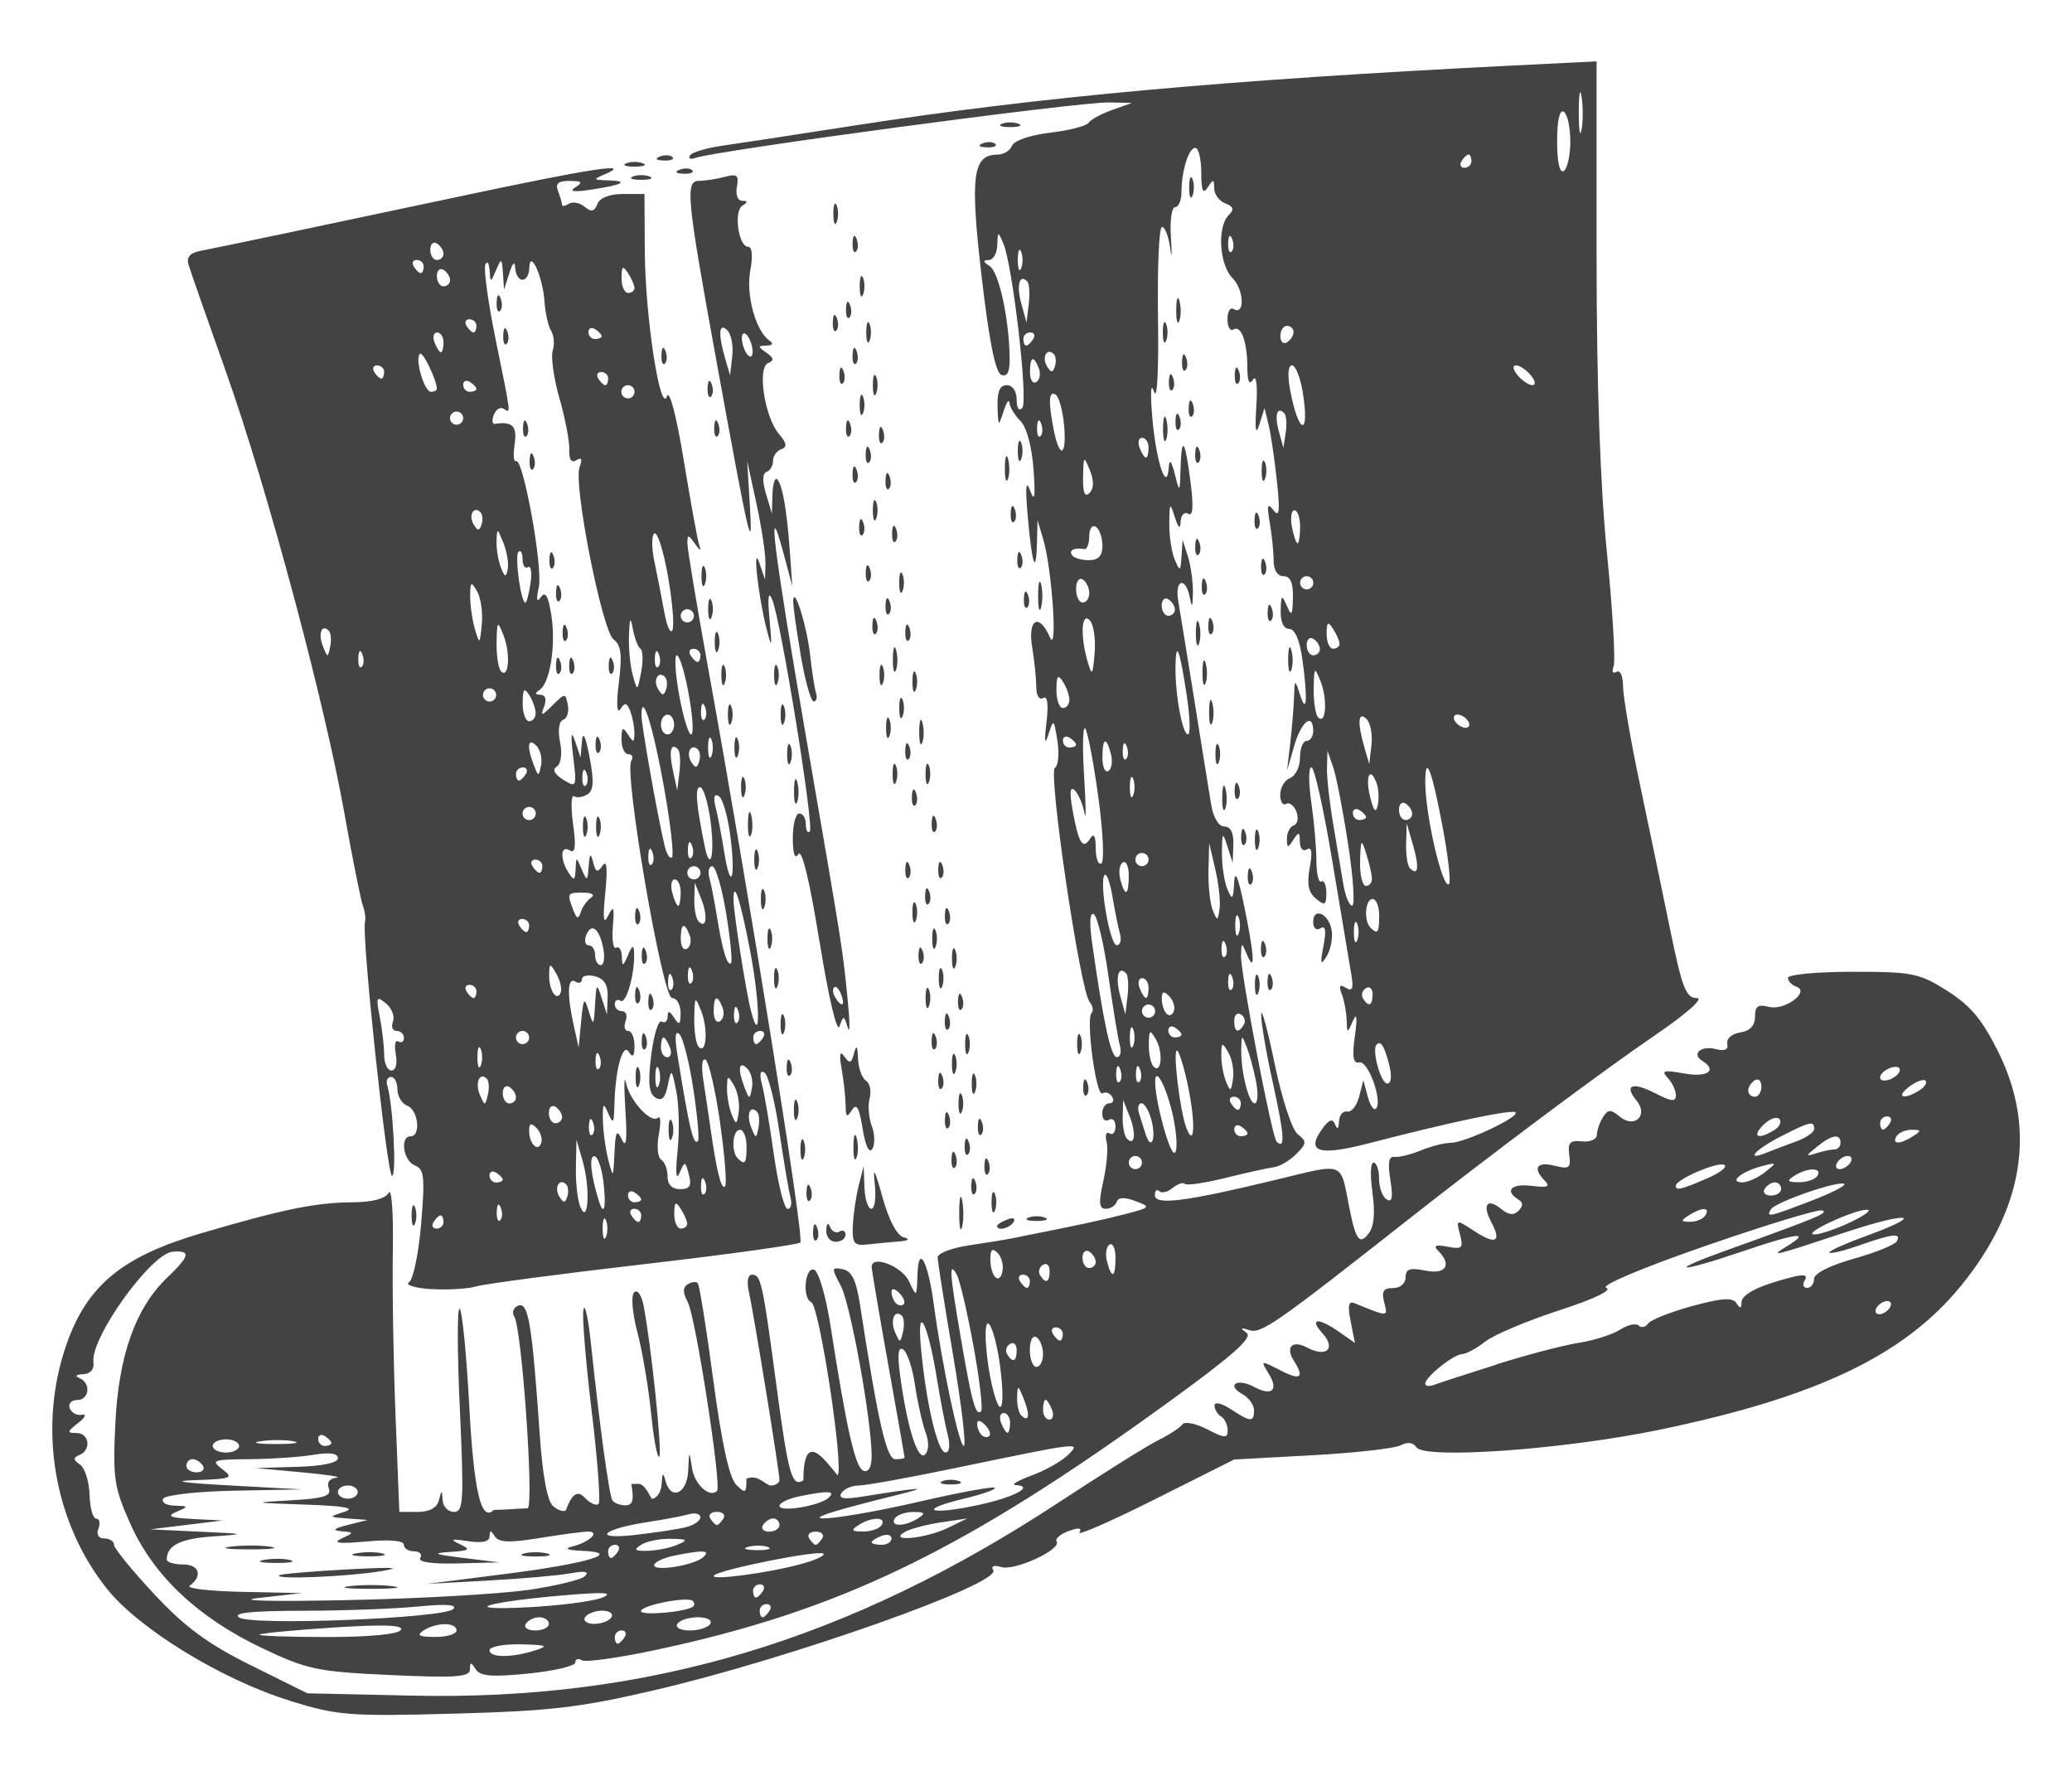 <?xml version="1.0" encoding="UTF-8" standalone="no"?>
<svg xmlns:rdf="http://www.w3.org/1999/02/22-rdf-syntax-ns#" xmlns="http://www.w3.org/2000/svg" height="42" width="49" version="1.1" xmlns:cc="http://creativecommons.org/ns#" xmlns:dc="http://purl.org/dc/elements/1.1/">
 <path fill="#434343" d="m6.871,40.227c-1.605-0.491-3.58-1.697-4.342-2.652-1.269-1.59-1.639-3.843-0.952-5.793,0.488-1.385,1.319-2.069,3.177-2.614,1.946-0.572,2.713-0.728,3.582-0.733,0.469-0.003,0.777-0.084,0.857-0.226,0.069-0.122,0.112,0.491,0.097,1.364-0.015,0.872,0.013,2.621,0.063,3.885l0.091,2.299h0.432c0.281,0,0.457-0.096,0.503-0.273,0.068-0.26,0.072-0.26,0.089,0,0.01,0.15,0.131,0.273,0.268,0.273,0.224,0,0.238-0.258,0.138-2.454-0.062-1.35-0.063-2.407-0.003-2.35,0.06,0.058,0.163,1.095,0.227,2.305,0.108,2.019,0.28,2.749,0.578,2.452,0.208-0,0.532-0.03,0.807-0.039,0.145-0.169-0.145-4.263-0.321-4.534-0.064-0.098-0.021-0.215,0.097-0.26,0.236-0.091,0.324,0.437,0.505,3.049,0.069,0.989,0.18,1.582,0.32,1.698,0.118,0.098,0.253,0.14,0.299,0.093,0.183-0.501,0.328-0.423,0.462-0.281,0.119,0.123,0.259,0.183,0.31,0.132,0.051-0.051-0.023-1.045-0.164-2.21-0.141-1.165-0.228-2.241-0.193-2.392,0.035-0.151,0.115,0.217,0.178,0.817,0.201,1.909,0.428,3.571,0.505,3.697,0.041,0.067,0.179,0.121,0.307,0.121,0.176,0,0.21-0.122,0.142-0.506,0.215,0.012,0.251-0.085,0.482,0.351,0.119,0,0.225-0.158,0.235-0.351,0.014-0.264,0.036-0.283,0.089-0.078,0.126,0.482,0.514,0.314,0.539-0.234,0.022-0.485,0.026-0.488,0.089-0.069,0.059,0.393,0.416,0.722,0.593,0.545,0.114-0.114-0.507-4.117-0.691-4.462-0.121-0.226-0.122-0.35-0.005-0.422,0.092-0.057,0.199-0.07,0.239-0.031,0.04,0.04,0.206,1.074,0.369,2.299,0.198,1.487,0.378,2.308,0.541,2.47,0.221,0.221,0.243,0.208,0.242-0.14,0.253-0.111,0.407,0.108,0.564,0.161,0.119,0,0.217-0.06,0.217-0.134,0-0.196-0.605-3.921-0.719-4.424-0.06-0.266-0.032-0.429,0.074-0.429,0.208,0,0.248,0.184,0.577,2.649,0.279,2.087,0.364,2.385,0.634,2.214,0.004-1.225,0.505-0.477,0.81-0.118,0.153-0.174-0.432-4.019-0.624-4.096-0.217-0.086-0.153-0.839,0.065-0.767,0.112,0.037,0.282,0.624,0.399,1.377,0.377,2.425,0.581,3.315,0.773,3.379,0.119,0.04,0.191-0.091,0.191-0.346,0-0.841-0.501-3.606-0.731-4.034-0.223-0.415-0.22-0.44,0.048-0.388,0.212,0.041,0.318,0.259,0.407,0.833,0.429,2.788,0.628,3.661,0.837,3.661,0.121,0,0.219-0.018,0.219-0.039-0-0.021-0.176-1.017-0.39-2.213-0.214-1.196-0.389-2.229-0.389-2.297,0-0.293,0.716-0.016,0.883,0.341,0.179,0.384,0.182,0.382,0.2-0.156,0.023-0.735,0.247-0.328,0.386,0.701,0.194,1.441,0.599,3.35,0.71,3.35,0.061,0-0.053-0.964-0.253-2.143-0.2-1.179-0.365-2.221-0.366-2.317-0.001-0.096,0.331-0.224,0.738-0.285s0.845-0.131,0.974-0.157c1.649-0.328,2.199-0.445,2.727-0.583,0.601-0.157,0.61-0.168,0.237-0.308-0.257-0.097-0.405-0.09-0.442,0.019-0.03,0.09-0.147,0.164-0.259,0.164-0.16,0-0.172-0.144-0.056-0.659,0.081-0.363,0.116-0.783,0.076-0.935-0.04-0.152-0.009-0.237,0.069-0.189,0.078,0.048,0.141-0.026,0.141-0.165,0-0.139-0.07-0.209-0.156-0.156-0.086,0.053-0.156-0.013-0.156-0.147,0-0.134,0.074-0.243,0.165-0.243,0.091,0,0.121-0.071,0.067-0.158-0.054-0.087-0.156-0.122-0.228-0.078-0.148,0.092-0.398-1.76-0.256-1.901,0.051-0.051,0.029-0.17-0.049-0.264-0.221-0.266-0.984-5.426-0.819-5.532,0.079-0.051,0.106-0.338,0.059-0.638-0.082-0.523-0.091-0.53-0.211-0.156-0.088,0.271-0.102,0.185-0.047-0.284,0.051-0.438,0.023-0.639-0.08-0.575-0.091,0.056-0.16-0.056-0.161-0.261-0.001-0.198-0.045-0.623-0.098-0.944-0.11-0.663,0.164-0.816,0.419-0.234,0.19,0.433,0.05-1.621-0.157-2.314l-0.135-0.452-0.013,0.532c-0.02,0.8-0.117,0.528-0.217-0.61-0.062-0.708-0.046-0.896,0.055-0.623,0.108,0.291,0.128,0.164,0.08-0.506-0.038-0.532-0.164-0.995-0.309-1.141-0.135-0.135-0.252-0.328-0.261-0.429-0.009-0.101-0.072-0.008-0.14,0.206-0.118,0.369-0.126,0.363-0.14-0.117-0.011-0.353,0.055-0.506,0.218-0.506,0.137,0,0.234,0.142,0.234,0.343,0,0.201,0.055,0.282,0.133,0.195,0.143-0.159-0.226-3.366-0.448-3.888-0.126-0.297-0.133-0.295-0.143,0.039-0.006,0.193-0.098,0.352-0.205,0.353-0.14,0.002-0.133,0.041,0.022,0.14,0.219,0.138,0.458,1.222,0.475,2.151,0.007,0.354-0.051,0.478-0.197,0.423-0.14-0.054-0.29-0.806-0.467-2.335-0.276-2.381-0.21-2.874,0.382-2.874,0.142,0,0.294-0.095,0.338-0.21,0.046-0.12,0.432-0.252,0.901-0.308,0.451-0.053,0.861-0.159,0.91-0.234,0.049-0.075,0.3-0.212,0.557-0.303l0.469-0.167-0.545-0.011c-0.723-0.015-9.281,1.134-9.787,1.313-0.112,0.04-0.166,0.013-0.121-0.06,0.045-0.073,0.382-0.175,0.748-0.227,0.367-0.052,1.789-0.27,3.16-0.483,4.305-0.671,8.768-1.077,15.545-1.416l1.987-0.099v4.582c0,3.016,0.084,5.421,0.245,7.04,0.135,1.352,0.206,2.56,0.158,2.685-0.049,0.127-0.019,0.185,0.067,0.132,0.087-0.054,0.155,0.094,0.156,0.343,0.001,0.241,0.18,1.279,0.397,2.308,0.217,1.028,0.542,2.589,0.722,3.467,0.277,1.357,0.372,1.597,0.625,1.597,0.177,0-0.228,0.359-0.996,0.884-1.251,0.854-3.854,2.798-5.838,4.361-3.111,2.449-3.469,2.699-3.745,2.609-0.212-0.069-0.23-0.054-0.072,0.059,0.159,0.113-0.285,0.51-1.792,1.606-4.891,3.554-7.801,4.964-12.172,5.897-0.879,0.188-1.668,0.298-1.753,0.245-0.085-0.053-0.155-0.029-0.155,0.053s-0.499,0.199-1.11,0.261c-0.861,0.086-1.14,0.064-1.244-0.101-0.113-0.178-0.135-0.177-0.137,0.005-0.002,0.179-0.336,0.202-1.879,0.131-1.734-0.08-1.964-0.128-3.036-0.637-1.512-0.718-2.563-1.708-3.111-2.929-0.389-0.868-0.421-1.079-0.36-2.374,0.077-1.615,0.476-2.74,1.226-3.458,0.541-0.518,0.568-0.647,0.132-0.614-0.512,0.038-1.952,2.044-1.875,2.612,0.023,0.17-0.07,0.277-0.246,0.285-0.164,0.007-0.201,0.045-0.088,0.091,0.281,0.113,0.24,0.52-0.052,0.52-0.136,0-0.215,0.088-0.175,0.195s0.168,0.176,0.286,0.154c0.12-0.023,0.082,0.062-0.088,0.195-0.264,0.206-0.269,0.236-0.039,0.236,0.305,0,0.358,0.403,0.069,0.521-0.152,0.062-0.149,0.111,0.015,0.226,0.115,0.081,0.217,0.402,0.226,0.713,0.009,0.311,0.08,0.566,0.158,0.566,0.078,0,0.101,0.105,0.052,0.234-0.055,0.142-0,0.234,0.139,0.234,0.126,0,0.229,0.068,0.229,0.15,0,0.083,0.43,0.61,0.955,1.171,0.734,0.784,1.264,1.174,2.287,1.681l1.331,0.66,2.476,0.055c5.567,0.125,10.311-1.295,15.314-4.583,1.028-0.676,2.08-1.333,2.338-1.461,0.257-0.128,0.511-0.294,0.564-0.37,0.053-0.076,0.316-0.025,0.584,0.114,0.418,0.216,0.488,0.22,0.488,0.024,0-0.126-0.07-0.272-0.156-0.325-0.086-0.053-0.156-0.17-0.156-0.261,0-0.092,0.169-0.054,0.384,0.087,0.472,0.31,0.551,0.313,0.551,0.026,0-0.124-0.122-0.294-0.271-0.378-0.394-0.22-0.131-0.39,0.271-0.175,0.43,0.23,0.59,0.077,0.339-0.326-0.189-0.303-0.182-0.305,0.279-0.067,0.482,0.249,0.581,0.181,0.325-0.223-0.209-0.33-0.036-0.501,0.316-0.312,0.45,0.241,0.686,0.023,0.363-0.334-0.331-0.366-0.106-0.386,0.394-0.036l0.371,0.26-0.102-0.51c-0.075-0.375-0.051-0.489,0.092-0.431,0.805,0.329,0.793,0.33,0.701-0.02-0.068-0.259-0.019-0.338,0.209-0.338,0.17,0,0.297-0.108,0.297-0.253,0-0.198,0.102-0.233,0.468-0.16,0.488,0.098,0.636-0.136,0.3-0.472-0.12-0.12-0.056-0.146,0.223-0.093,0.346,0.066,0.38,0.032,0.296-0.289-0.095-0.364-0.095-0.364,0.336-0.082,0.509,0.334,0.654,0.258,0.404-0.21-0.222-0.415-0.094-0.583,0.237-0.309,0.17,0.141,0.294,0.153,0.407,0.04,0.113-0.113,0.111-0.195-0.007-0.268-0.335-0.207-0.16-0.382,0.321-0.321,0.368,0.047,0.446,0.018,0.312-0.116-0.301-0.301-0.199-0.467,0.222-0.361,0.351,0.088,0.394,0.056,0.351-0.256-0.04-0.289,0.017-0.349,0.301-0.319,0.194,0.021,0.352-0.049,0.353-0.156,0.001-0.106,0.066-0.294,0.144-0.417,0.119-0.188,0.182-0.19,0.394-0.014,0.354,0.294,0.69-0.03,0.397-0.382-0.305-0.368-0.091-0.446,0.451-0.166,0.379,0.196,0.482,0.205,0.482,0.043,0-0.114-0.088-0.299-0.195-0.412-0.16-0.169-0.091-0.188,0.39-0.102,0.554,0.099,0.796-0.073,0.426-0.301-0.26-0.161-0.022-0.365,0.321-0.276,0.215,0.056,0.303,0.015,0.273-0.128-0.025-0.118,0.109-0.235,0.305-0.265,0.232-0.035,0.351-0.161,0.351-0.373,0-0.249,0.073-0.3,0.332-0.232,0.37,0.097,0.986-0.364,0.641-0.48-0.106-0.035-0.193-0.129-0.193-0.207s0.688-0.143,1.528-0.143c1.419,0,1.579,0.032,2.243,0.454,0.554,0.352,0.828,0.682,1.216,1.47,0.888,1.805,0.583,3.686-0.891,5.497-1.346,1.652-3.413,2.639-7.144,3.412-2.259,0.468-5.561,0.703-5.742,0.41-0.07-0.113-0.207-0.129-0.373-0.043-0.145,0.074-1.089,0.18-2.099,0.235l-1.835,0.1-1.88,0.943c-1.034,0.518-1.835,0.87-1.78,0.78,0.067-0.108-0.019-0.118-0.258-0.03-0.197,0.073-0.323,0.184-0.281,0.246,0.126,0.184-0.986,0.7-1.305,0.605-0.178-0.053-0.254-0.024-0.193,0.074,0.196,0.317-4.784,2.083-7.989,2.832-1.779,0.416-2.476,0.498-4.753,0.56-2.475,0.067-2.755,0.046-3.868-0.295zm5.797-1.198c0.318-0.102,0.253-0.128-0.351-0.14-0.407-0.009-0.74,0.055-0.74,0.14,0,0.18,0.528,0.18,1.091,0zm2.104-0.312c0.053-0.086,0.022-0.156-0.069-0.156s-0.165,0.07-0.165,0.156,0.031,0.156,0.069,0.156,0.112-0.07,0.165-0.156zm-5.292-0.168c0.073-0.118-0.397-0.135-1.588-0.058-0.93,0.06-1.721,0.136-1.756,0.167-0.036,0.032,0.679,0.058,1.588,0.058,1.01,0,1.693-0.065,1.756-0.167zm1.317,0.012c0-0.198-0.473-0.198-0.779,0-0.177,0.115-0.112,0.152,0.273,0.153,0.279,0.001,0.506-0.068,0.506-0.153zm2.182-0.156c0-0.086-0.101-0.156-0.225-0.156-0.124,0-0.268,0.07-0.321,0.156-0.053,0.086,0.048,0.156,0.225,0.156,0.176,0,0.321-0.07,0.321-0.156zm3.818,0c0.054-0.088-0.073-0.156-0.293-0.156-0.214,0-0.433,0.07-0.486,0.156-0.054,0.088,0.073,0.156,0.293,0.156,0.214,0,0.433-0.07,0.486-0.156zm-6.078-0.35c0.105-0.106-0.17-0.126-0.841-0.06-0.548,0.054-1.776,0.099-2.727,0.1-1.212,0.002-1.66,0.049-1.497,0.159,0.298,0.2,4.847,0.02,5.065-0.2zm3.74,0.194c0.053-0.086-0.044-0.156-0.215-0.156-0.171,0-0.355,0.07-0.408,0.156-0.053,0.086,0.044,0.156,0.215,0.156,0.171,0,0.355-0.07,0.408-0.156zm1.935-0.256c0.036-0.031,0.032-0.089-0.009-0.129-0.116-0.116-1.226,0.101-1.226,0.24,0,0.115,1.084,0.018,1.234-0.111zm1.805,0.1c0.053-0.086,0.022-0.156-0.069-0.156s-0.165,0.07-0.165,0.156c0,0.086,0.031,0.156,0.069,0.156s0.112-0.07,0.165-0.156zm-3.957-0.309c0.277-0.118,0.071-0.135-0.796-0.064-1.916,0.157-2.662,0.377-0.996,0.294,0.78-0.039,1.587-0.143,1.792-0.23zm-1.785-0.176c0.673-0.097,1.293-0.247,1.379-0.334,0.105-0.106-0.006-0.127-0.337-0.066-0.271,0.051-1.148,0.128-1.948,0.172l-1.455,0.08,1.856-0.236c1.953-0.248,2.804-0.507,1.806-0.548-0.336-0.014-0.426-0.052-0.234-0.098,0.406-0.098,0.684-0.357,0.382-0.355-0.124,0-0.643,0.069-1.154,0.153-0.702,0.115-0.957,0.105-1.05-0.04-0.096-0.151-0.122-0.151-0.124-0.001-0.002,0.127-0.172,0.165-0.509,0.114-0.401-0.061-0.441-0.046-0.195,0.071,0.268,0.127,0.236,0.153-0.234,0.184-0.437,0.029-0.375,0.057,0.312,0.141l0.857,0.105-0.983,0.025c-0.622,0.016-0.948-0.032-0.887-0.13,0.053-0.086-0.013-0.156-0.147-0.156-0.134,0-0.243-0.071-0.243-0.157,0-0.097-0.343-0.126-0.896-0.075-0.627,0.057-0.803,0.038-0.584-0.066,0.312-0.148,0.312-0.148,0-0.177-0.222-0.021-0.177-0.064,0.156-0.148l0.468-0.119-0.468-0.034c-0.463-0.034-0.464-0.035-0.078-0.159,0.275-0.088,0-0.138-0.935-0.17-1.258-0.043-1.275-0.048-0.337-0.101,0.785-0.044,0.97-0.102,0.901-0.282-0.053-0.139,0.016-0.237,0.181-0.253,0.147-0.015-0.223-0.073-0.823-0.128l-1.091-0.101,0.974-0.028c0.604-0.017,0.974-0.094,0.974-0.204,0-0.117-0.197-0.144-0.584-0.08-0.321,0.053-1.005,0.1-1.519,0.103-0.856,0.006-0.91,0.026-0.633,0.235,0.278,0.21,0.227,0.231-0.623,0.26-0.607,0.02-0.336,0.063,0.788,0.125l1.714,0.094-1.588,0.031c-0.873,0.017-1.631,0.101-1.685,0.187-0.053,0.086,0.065,0.161,0.264,0.167,0.34,0.01,0.343,0.018,0.048,0.145-0.243,0.105-0.158,0.142,0.39,0.17l0.701,0.036-0.857,0.105-0.857,0.105,1.169,0.054c1.105,0.051,1.122,0.057,0.315,0.113-0.77,0.053-1.085,0.21-1.092,0.546-0.001,0.064,0.173,0.117,0.387,0.117,0.386,0,0.47,0.273,0.156,0.504-0.086,0.063,0.475,0.128,1.247,0.144l1.403,0.029-1.013,0.115c-0.585,0.066,0.282,0.089,2.049,0.052,1.684-0.034,3.613-0.142,4.286-0.239zm-4.193-0.095c0.279-0.035,0.734-0.035,1.013,0,0.279,0.035,0.051,0.063-0.506,0.063-0.557,0-0.785-0.028-0.506-0.063zm-1.662-0.256c0.036-0.032,0.766-0.095,1.623-0.141,1.079-0.058,1.319-0.044,0.779,0.044-0.799,0.131-2.519,0.2-2.402,0.097zm-0.362-0.364c0.194-0.037,0.474-0.036,0.623,0.003,0.149,0.039-0.01,0.07-0.352,0.068-0.343-0.002-0.465-0.034-0.271-0.071zm2.182-0.156c0.194-0.037,0.474-0.036,0.623,0.003,0.149,0.039-0.01,0.07-0.352,0.068-0.343-0.002-0.465-0.034-0.271-0.071zm3.972,0.003c0.15-0.039,0.395-0.039,0.545,0,0.15,0.039,0.027,0.071-0.273,0.071-0.3,0-0.423-0.032-0.273-0.071zm-6.933-0.162c0.28-0.035,0.701-0.034,0.935,0.002,0.234,0.036,0.005,0.064-0.509,0.063-0.514-0.001-0.706-0.03-0.426-0.065zm12.581,1.048c0.053-0.086,0.022-0.156-0.069-0.156s-0.165,0.07-0.165,0.156c0,0.086,0.031,0.156,0.069,0.156s0.112-0.07,0.165-0.156zm0.896-0.634c0.339-0.091,0.579-0.203,0.535-0.247-0.097-0.097-2.46,0.375-2.589,0.516-0.114,0.126,1.255-0.053,2.054-0.269zm-2.306-0.166c0.178-0.163,0.001-0.173-0.674-0.038-0.268,0.054-0.487,0.157-0.487,0.23,0,0.158,0.949,0.001,1.161-0.192zm-2.018-0.135c0.053-0.086,0.022-0.156-0.069-0.156s-0.165,0.07-0.165,0.156,0.031,0.156,0.069,0.156,0.112-0.07,0.165-0.156zm1.403-0.156c0.268-0.115,0.246-0.135-0.156-0.142-0.257-0.005-0.573,0.059-0.701,0.142-0.184,0.119-0.151,0.149,0.156,0.142,0.214-0.005,0.53-0.069,0.701-0.142zm2.146,0.054c-0.106-0.043-0.316-0.045-0.468-0.006-0.152,0.04-0.065,0.074,0.192,0.078,0.257,0.003,0.381-0.029,0.276-0.072zm1.283-0.209c0.053-0.086-0.017-0.156-0.156-0.156-0.139,0-0.209,0.07-0.156,0.156,0.053,0.086,0.123,0.156,0.156,0.156,0.033,0,0.103-0.07,0.156-0.156zm1.636,0.005c0-0.083-0.105-0.111-0.234-0.061-0.129,0.049-0.234,0.117-0.234,0.151s0.105,0.061,0.234,0.061c0.129,0,0.234-0.068,0.234-0.151zm-4.87-0.264c0.193-0.047,0.351-0.153,0.351-0.236s-0.123-0.115-0.273-0.072c-0.15,0.042-0.588,0.125-0.974,0.184-1.076,0.164-1.337,0.421-0.312,0.306,0.471-0.053,1.015-0.135,1.208-0.182zm6.195,0.018,0.468-0.227-0.623,0.092c-0.343,0.051-0.729,0.154-0.857,0.229-0.412,0.241,0.496,0.156,1.013-0.095zm-3.974-0.071c0-0.086-0.066-0.156-0.147-0.156-0.081,0-0.19,0.07-0.243,0.156-0.053,0.086,0.013,0.156,0.147,0.156,0.134,0,0.243-0.07,0.243-0.156zm2.416,0c0.123-0.198-0.238-0.198-0.545,0-0.19,0.123-0.17,0.152,0.108,0.153,0.188,0.001,0.385-0.068,0.438-0.153zm-3.74-0.156c0.053-0.086-0.017-0.156-0.156-0.156-0.139,0-0.209,0.07-0.156,0.156,0.053,0.086,0.123,0.156,0.156,0.156s0.103-0.07,0.156-0.156zm4.597,0c0.19-0.123,0.17-0.152-0.108-0.153-0.188-0.001-0.385,0.068-0.438,0.153-0.123,0.198,0.238,0.198,0.545,0zm0.03-0.397c0.947-0.218,1.752-0.366,1.789-0.329,0.037,0.037-0.291,0.153-0.729,0.258-1.11,0.266-0.841,0.4,0.312,0.156,0.874-0.185,1.379-0.453,0.905-0.478-0.112-0.006,0.061-0.108,0.385-0.227,0.324-0.119,0.709-0.336,0.856-0.483,0.314-0.314,0.358-0.319-2.738,0.323-1.054,0.219-2.05,0.398-2.212,0.398-0.162,0-0.344,0.081-0.406,0.18-0.08,0.13,0.058,0.152,0.497,0.082,1.456-0.233,1.641-0.239,0.764-0.025-0.514,0.126-1.145,0.292-1.403,0.37-1.05,0.317,0.291,0.165,1.978-0.224zm0.554-0.486c0.107-0.043,0.282-0.043,0.39,0,0.107,0.043,0.019,0.079-0.195,0.079-0.214,0-0.302-0.035-0.195-0.079zm-2.696,0.394c0.178-0.163,0.001-0.173-0.674-0.038-0.268,0.054-0.487,0.157-0.487,0.23,0,0.158,0.949,0.001,1.161-0.192zm-11.135-0.135c0-0.086-0.105-0.156-0.234-0.156-0.129,0-0.234,0.07-0.234,0.156,0,0.086,0.105,0.156,0.234,0.156,0.129,0,0.234-0.07,0.234-0.156zm-3.662-0.623c-0.053-0.086-0.162-0.156-0.243-0.156s-0.147,0.07-0.147,0.156,0.109,0.156,0.243,0.156,0.2-0.07,0.147-0.156zm17.091-0.793c-0.077-0.207-0.189-0.707-0.249-1.113-0.059-0.405-0.185-0.784-0.28-0.843-0.121-0.075-0.141,0.116-0.069,0.643,0.167,1.216,0.419,2.007,0.587,1.839,0.092-0.093,0.096-0.295,0.01-0.526zm-16.234,0.325c0-0.086-0.14-0.156-0.312-0.156-0.171,0-0.312,0.07-0.312,0.156,0,0.086,0.14,0.156,0.312,0.156,0.171,0,0.312-0.07,0.312-0.156zm16.756-0.273c-0.06-0.236-0.174-0.828-0.253-1.317-0.217-1.336-0.48-1.835-0.376-0.712,0.12,1.294,0.394,2.457,0.578,2.457,0.097,0,0.117-0.169,0.051-0.429zm-15.468,0.163c-0.192-0.037-0.542-0.038-0.779-0.002-0.237,0.036-0.08,0.066,0.348,0.067,0.429,0.001,0.622-0.028,0.431-0.065zm0.894,0.041c0-0.038-0.07-0.112-0.156-0.165-0.086-0.053-0.156-0.022-0.156,0.069,0,0.091,0.07,0.165,0.156,0.165,0.086,0,0.156-0.031,0.156-0.069zm15.456-0.432c-0.112-0.112-0.184-0.121-0.184-0.023,0,0.089,0.047,0.208,0.104,0.265s0.14,0.068,0.184,0.023c0.044-0.044-0.003-0.164-0.104-0.265zm0.595-0.044c0-0.129-0.068-0.234-0.151-0.234-0.083,0-0.111,0.105-0.061,0.234,0.049,0.129,0.117,0.234,0.151,0.234,0.034,0,0.061-0.105,0.061-0.234zm0.325-0.562c-0.137-0.343-0.15-0.347-0.159-0.049-0.006,0.179,0.037,0.371,0.094,0.429,0.186,0.186,0.218,0.002,0.065-0.38zm0.666,0.25c-0.049-0.129-0.117-0.234-0.151-0.234-0.034,0-0.061,0.105-0.061,0.234s0.068,0.234,0.151,0.234c0.083,0,0.111-0.105,0.061-0.234zm-1.857-1.504c-0.145-0.801-0.323-1.562-0.395-1.691-0.189-0.335-0.172-0.063,0.096,1.499,0.262,1.532,0.353,1.859,0.479,1.733,0.047-0.047-0.034-0.74-0.179-1.542zm0.637,0.53c-0.06-0.493-0.182-0.966-0.27-1.052-0.155-0.151-0.067,1.005,0.129,1.675,0.168,0.576,0.246,0.234,0.141-0.623zm11.738-0.1c0.703-0.222,1.575-0.451,1.937-0.507,0.362-0.057,0.804-0.198,0.982-0.313s0.375-0.159,0.437-0.097c0.062,0.062,0.162,0.041,0.221-0.046,0.06-0.087,0.528-0.273,1.041-0.413,0.705-0.192,0.961-0.21,1.05-0.07,0.087,0.137,0.118,0.134,0.119-0.015,0.002-0.197,0.419-0.406,1.201-0.602,0.285-0.072,0.373-0.049,0.296,0.077-0.061,0.098-0.036,0.179,0.055,0.179s0.165-0.096,0.165-0.213c0-0.127,0.374-0.318,0.93-0.474,0.511-0.144,0.971-0.328,1.022-0.41,0.129-0.209-0.093-0.187-0.866,0.086-0.367,0.129-0.693,0.21-0.725,0.178-0.032-0.032,0.371-0.213,0.894-0.404,1.407-0.513,0.999-0.578-0.506-0.08-1.753,0.58-1.821,0.596-1.373,0.321,0.568-0.348,0.209-0.303-1.091,0.14-1.49,0.507-1.808,0.49-0.39-0.02,2.22-0.799,2.462-0.9,2.293-0.956-0.095-0.032-1.339,0.348-2.765,0.842-1.503,0.522-2.486,0.937-2.339,0.989,0.153,0.054-0.291,0.266-1.117,0.534-0.754,0.245-1.538,0.576-1.742,0.736-0.204,0.16-0.45,0.293-0.545,0.296-0.205,0.006-0.875,0.541-0.875,0.699,0,0.06,0.093,0.073,0.206,0.03,0.113-0.043,0.781-0.261,1.485-0.483zm-10.73-0.241c0-0.166-0.07-0.346-0.156-0.399-0.088-0.055-0.156,0.076-0.156,0.302,0,0.219,0.07,0.399,0.156,0.399,0.086,0,0.156-0.136,0.156-0.302zm-0.623-0.096c0-0.134-0.071-0.199-0.158-0.145-0.087,0.054-0.118,0.163-0.069,0.243,0.134,0.216,0.227,0.176,0.227-0.098zm-2.713-0.808c-0.17-0.17-0.287,0.1-0.165,0.382,0.116,0.267,0.124,0.267,0.189-0.005,0.037-0.157,0.026-0.326-0.024-0.377zm3.804,0.428c0-0.086-0.074-0.156-0.165-0.156-0.091,0-0.122,0.07-0.069,0.156,0.053,0.086,0.127,0.156,0.165,0.156,0.038,0,0.069-0.07,0.069-0.156zm19.558-0.623c0.053-0.086,0.026-0.156-0.06-0.156-0.086,0-0.199,0.07-0.252,0.156-0.053,0.086-0.026,0.156,0.06,0.156,0.086,0,0.199-0.07,0.252-0.156zm-23.425-0.346c-0.112-0.112-0.184-0.121-0.184-0.023,0,0.089,0.047,0.208,0.104,0.265,0.057,0.057,0.14,0.068,0.184,0.023,0.044-0.044-0.003-0.164-0.104-0.265zm3.088-0.278c0-0.086-0.074-0.156-0.165-0.156-0.091,0-0.122,0.07-0.069,0.156,0.053,0.086,0.127,0.156,0.165,0.156,0.038,0,0.069-0.07,0.069-0.156zm-0.765-0.671c-0.123-0.123-0.17-0.083-0.17,0.146,0,0.412,0.218,0.631,0.287,0.288,0.029-0.145-0.023-0.341-0.117-0.435zm1.232,0.428c0-0.134-0.071-0.199-0.158-0.145-0.087,0.054-0.118,0.163-0.069,0.243,0.134,0.216,0.227,0.176,0.227-0.098zm1.558-0.312c0-0.219-0.064-0.36-0.141-0.312-0.078,0.048-0.105,0.227-0.06,0.399,0.112,0.429,0.201,0.39,0.201-0.087zm-0.468,0.096c0-0.081-0.07-0.19-0.156-0.243-0.086-0.053-0.156,0.013-0.156,0.147s0.07,0.243,0.156,0.243c0.086,0,0.156-0.066,0.156-0.147zm6.546-1.642c-0.059-0.388-0.048-0.705,0.024-0.705s0.131,0.171,0.131,0.38,0.081,0.431,0.18,0.492c0.13,0.08,0.154-0.05,0.087-0.463-0.065-0.4-0.037-0.565,0.093-0.545,0.102,0.016,0.383-0.052,0.624-0.151,0.241-0.099,0.561-0.181,0.711-0.181,0.331,0,1.638-0.615,1.532-0.72-0.078-0.078-1.552,0.233-3.461,0.729-1.177,0.306-1.499,0.215-1.125-0.318,0.17-0.242,0.258-0.278,0.317-0.13,0.054,0.136,0.086,0.113,0.095-0.067,0.007-0.15,0.094-0.255,0.193-0.234,0.1,0.021,0.226-0.136,0.282-0.351l0.101-0.39,0.102,0.383c0.056,0.211,0.144,0.341,0.195,0.29,0.166-0.166-0.183-1.142-0.391-1.094-0.149,0.034-0.176-0.124-0.107-0.623,0.062-0.452,0.047-0.568-0.046-0.358-0.134,0.302-0.138,0.301-0.149-0.026-0.006-0.186-0.058-0.46-0.115-0.61-0.076-0.198-0.049-0.238,0.099-0.146,0.155,0.096,0.185,0.018,0.125-0.325-0.043-0.248-0.244-1.45-0.447-2.671-0.203-1.221-0.425-2.221-0.494-2.221-0.069,0-0.071,0.368-0.005,0.818,0.066,0.45,0.121,1.074,0.122,1.388,0.001,0.313,0.054,0.537,0.118,0.497,0.064-0.04,0.117,0.081,0.117,0.268,0,0.292-0.035,0.311-0.246,0.136-0.179-0.148-0.218-0.349-0.146-0.736,0.067-0.358,0.046-0.498-0.066-0.429-0.094,0.058-0.167-0.02-0.168-0.179-0.002-0.239-0.025-0.246-0.153-0.048-0.131,0.202-0.151,0.199-0.153-0.026-0.001-0.143,0.072-0.284,0.162-0.315,0.091-0.03,0.118-0.176,0.062-0.324-0.057-0.148-0.166-0.23-0.243-0.183-0.077,0.047-0.14-0.051-0.14-0.218s0.105-0.345,0.234-0.394c0.129-0.049,0.234-0.267,0.234-0.484s0.07-0.394,0.156-0.394c0.086,0,0.156-0.105,0.156-0.234,0-0.449-0.282-0.229-0.449,0.351l-0.169,0.584,0.073-0.623c0.04-0.343,0.081-0.834,0.091-1.091,0.017-0.459,0.019-0.461,0.142-0.078,0.159,0.495,0.185,0.102,0.057-0.835-0.063-0.458-0.177-0.723-0.312-0.723-0.131,0-0.208-0.165-0.202-0.429,0.01-0.38,0.026-0.393,0.145-0.117,0.112,0.261,0.136,0.23,0.145-0.195,0.008-0.351-0.061-0.506-0.223-0.506-0.142,0-0.234-0.145-0.234-0.37,0-0.204-0.041-0.607-0.091-0.896-0.072-0.417-0.054-0.478,0.089-0.292,0.139,0.181,0.157,0.021,0.079-0.701-0.055-0.514-0.143-1.11-0.196-1.325l-0.096-0.39-0.123,0.39c-0.084,0.266-0.106,0.125-0.07-0.442,0.031-0.493-0.001-0.747-0.079-0.623-0.088,0.139-0.133,0.044-0.134-0.286-0.003-0.618-0.148-1.012-0.33-0.899-0.077,0.047-0.14-0.062-0.14-0.244s0.065-0.29,0.144-0.241c0.271,0.168,0.25-0.456-0.025-0.731-0.311-0.311-0.367-1.21-0.093-1.485,0.139-0.139,0.12-0.206-0.078-0.282-0.143-0.055-0.261-0.215-0.262-0.356-0.002-0.222-0.022-0.225-0.153-0.022-0.112,0.174-0.152,0.084-0.153-0.351-0.001-0.321-0.064-0.584-0.14-0.584-0.158,0-0.325,0.536-0.328,1.052-0.001,0.193-0.069,0.351-0.151,0.351-0.082,0-0.126,0.333-0.098,0.74,0.028,0.407,0.02,0.512-0.017,0.234s-0.124-0.506-0.194-0.506c-0.07,0-0.113,0.964-0.095,2.143,0.019,1.263-0.02,1.983-0.094,1.753-0.076-0.235-0.092,0.012-0.04,0.619,0.089,1.035,0.342,1.799,0.389,1.173,0.016-0.214,0.06-0.165,0.142,0.156,0.116,0.456,0.119,0.452,0.137-0.143,0.024-0.799,0.107-0.677,0.238,0.351,0.072,0.564,0.054,0.799-0.057,0.731-0.09-0.055-0.17,0.026-0.179,0.181-0.011,0.2-0.052,0.168-0.14-0.108-0.113-0.354-0.125-0.34-0.129,0.156-0.003,0.3,0.056,0.686,0.129,0.857,0.124,0.288,0.136,0.282,0.16-0.078l0.026-0.39,0.125,0.39c0.069,0.214,0.122,0.6,0.119,0.857-0.005,0.348-0.023,0.378-0.073,0.117-0.098-0.508-0.364-0.432-0.275,0.078,0.041,0.236,0.215,1.305,0.386,2.377,0.171,1.071,0.349,2.176,0.396,2.454,0.05,0.3,0.177,0.506,0.311,0.506,0.147,0,0.221,0.15,0.211,0.429l-0.016,0.429-0.125-0.39c-0.113-0.354-0.125-0.34-0.129,0.156-0.003,0.3,0.056,0.686,0.129,0.857,0.116,0.271,0.137,0.251,0.16-0.156,0.018-0.318,0.093-0.144,0.235,0.545,0.242,1.173,0.27,1.629,0.072,1.169-0.133-0.309-0.134-0.309-0.145,0.007-0.014,0.402,0.729,4.292,0.841,4.404,0.209,0.209,0.187-0.143-0.084-1.371-0.161-0.729-0.287-1.465-0.28-1.636,0.007-0.171,0.15,0.355,0.319,1.169,0.174,0.84,0.411,1.561,0.548,1.667,0.216,0.167,0.212,0.216-0.039,0.468-0.154,0.154-0.391,0.294-0.525,0.31-0.135,0.016-0.646,0.129-1.137,0.251-0.49,0.122-0.927,0.186-0.97,0.143-0.043-0.043-0.174,0.001-0.292,0.098-0.117,0.097-0.259,0.131-0.315,0.074-0.056-0.056-0.103-0.013-0.103,0.097,0,0.244,0.735,0.15,2.874-0.368,1.643-0.397,1.504-0.452,1.73,0.688,0.148,0.75,0.244,0.869,0.46,0.572,0.121-0.165,0.148-0.5,0.079-0.959zm-2.781-4.912c0-0.214,0.035-0.302,0.079-0.195s0.043,0.282,0,0.39-0.079,0.019-0.079-0.195zm0.299-0.091c0.008-0.182,0.044-0.218,0.094-0.094,0.045,0.113,0.039,0.247-0.012,0.299s-0.089-0.04-0.082-0.205zm1.322-0.825c0.07-0.366,0.049-0.494-0.071-0.419-0.099,0.061-0.172-0.002-0.172-0.149,0-0.369,0.38-0.19,0.439,0.206,0.027,0.184-0.029,0.459-0.124,0.611-0.139,0.223-0.153,0.174-0.072-0.249zm-1.478,0.045c0.008-0.182,0.044-0.218,0.094-0.094,0.045,0.113,0.039,0.247-0.012,0.299s-0.089-0.04-0.082-0.205zm-0.312-1.714c0.008-0.182,0.044-0.218,0.094-0.094,0.045,0.113,0.039,0.247-0.012,0.299s-0.089-0.04-0.082-0.205zm0.168-0.844c0-0.214,0.035-0.302,0.079-0.195s0.043,0.282,0,0.39-0.079,0.019-0.079-0.195zm-0.324-0.091c0.008-0.182,0.044-0.218,0.094-0.094,0.045,0.113,0.039,0.247-0.012,0.299s-0.089-0.04-0.082-0.205zm-0.448-0.922c0.003-0.257,0.038-0.343,0.078-0.192,0.039,0.152,0.037,0.362-0.006,0.468-0.043,0.106-0.075-0.019-0.072-0.276zm0.294-0.169c0.008-0.182,0.044-0.218,0.094-0.094,0.045,0.113,0.039,0.247-0.012,0.299s-0.089-0.04-0.082-0.205zm-0.455-0.844c0-0.214,0.035-0.302,0.079-0.195s0.043,0.282,0,0.39-0.079,0.019-0.079-0.195zm-0.15-1.013c0.003-0.257,0.038-0.343,0.078-0.192,0.039,0.152,0.037,0.362-0.006,0.468-0.043,0.106-0.075-0.019-0.072-0.276zm-0.156-0.935c0.003-0.257,0.038-0.343,0.078-0.192s0.037,0.362-0.006,0.468c-0.043,0.106-0.075-0.019-0.072-0.276zm2.026-0.312c0.003-0.257,0.038-0.343,0.078-0.192s0.037,0.362-0.006,0.468c-0.043,0.106-0.075-0.019-0.072-0.276zm-2.182-0.623c0.003-0.257,0.038-0.343,0.078-0.192s0.037,0.362-0.006,0.468c-0.043,0.106-0.075-0.019-0.072-0.276zm0.294-0.169c0.008-0.182,0.044-0.218,0.094-0.094,0.045,0.113,0.039,0.247-0.012,0.299s-0.089-0.04-0.082-0.205zm1.403-0.312c0.008-0.182,0.044-0.218,0.094-0.094,0.045,0.113,0.039,0.247-0.012,0.299s-0.089-0.04-0.082-0.205zm-1.558-0.623c0.008-0.182,0.044-0.218,0.094-0.094,0.045,0.113,0.039,0.247-0.012,0.299s-0.089-0.04-0.082-0.205zm1.403-0.468c0.008-0.182,0.044-0.218,0.094-0.094,0.045,0.113,0.039,0.247-0.012,0.299s-0.089-0.04-0.082-0.205zm-1.558-0.468c0.008-0.182,0.044-0.218,0.094-0.094,0.045,0.113,0.039,0.247-0.012,0.299s-0.089-0.04-0.082-0.205zm1.403-0.623c0.008-0.182,0.044-0.218,0.094-0.094,0.045,0.113,0.039,0.247-0.012,0.299s-0.089-0.04-0.082-0.205zm0.168-1.156c0-0.214,0.035-0.302,0.079-0.195s0.043,0.282,0,0.39-0.079,0.019-0.079-0.195zm-1.571-0.403c0.008-0.182,0.044-0.218,0.094-0.094,0.045,0.113,0.039,0.247-0.012,0.299s-0.089-0.04-0.082-0.205zm-0.76-0.609c0.003-0.257,0.038-0.343,0.078-0.192,0.039,0.152,0.037,0.362-0.006,0.468-0.043,0.106-0.075-0.019-0.072-0.276zm0.294-0.169c0.008-0.182,0.044-0.218,0.094-0.094,0.045,0.113,0.039,0.247-0.012,0.299s-0.089-0.04-0.082-0.205zm0.312-0.312c0.008-0.182,0.044-0.218,0.094-0.094,0.045,0.113,0.039,0.247-0.012,0.299s-0.089-0.04-0.082-0.205zm-0.468-0.623c0.008-0.182,0.044-0.218,0.094-0.094,0.045,0.113,0.039,0.247-0.012,0.299s-0.089-0.04-0.082-0.205zm1.558-0.156c0.008-0.182,0.044-0.218,0.094-0.094,0.045,0.113,0.039,0.247-0.012,0.299s-0.089-0.04-0.082-0.205zm-1.247-0.312c0.008-0.182,0.044-0.218,0.094-0.094,0.045,0.113,0.039,0.247-0.012,0.299s-0.089-0.04-0.082-0.205zm-0.455-0.688c0-0.214,0.035-0.302,0.079-0.195s0.043,0.282,0,0.39-0.079,0.019-0.079-0.195zm0.317-0.545c0.003-0.257,0.038-0.343,0.078-0.192,0.039,0.152,0.037,0.362-0.006,0.468-0.043,0.106-0.075-0.019-0.072-0.276zm0.306-2.883c0-0.214,0.035-0.302,0.079-0.195s0.043,0.282,0,0.39-0.079,0.019-0.079-0.195zm15.637,24.475c0.343-0.162,0.518-0.295,0.39-0.296-0.314-0.001-1.544,0.574-1.247,0.584,0.129,0.004,0.514-0.125,0.857-0.288zm-3.429-0.164c0.122-0.197-0.084-0.197-0.39,0-0.201,0.13-0.197,0.151,0.03,0.153,0.145,0.001,0.307-0.068,0.36-0.153zm2.483-0.335c0.481-0.184,0.842-0.366,0.803-0.405-0.101-0.101-1.628,0.423-1.735,0.596-0.124,0.201-0.055,0.187,0.932-0.191zm-0.691-0.289c0-0.086-0.066-0.156-0.147-0.156-0.081,0-0.19,0.07-0.243,0.156-0.053,0.086,0.013,0.156,0.147,0.156,0.134,0,0.243-0.07,0.243-0.156zm-1.748-0.251c0.319-0.138,0.496-0.283,0.395-0.321-0.18-0.068-1.14,0.352-1.14,0.498,0,0.12,0.133,0.088,0.745-0.177zm1.368-0.147c0.291-0.232,0.287-0.238-0.087-0.138-0.481,0.128-0.78,0.38-0.451,0.38,0.129,0,0.371-0.109,0.538-0.242zm1.238,0.086c0.123-0.198-0.238-0.198-0.545,0-0.19,0.123-0.17,0.152,0.108,0.153,0.188,0.001,0.385-0.068,0.438-0.153zm-15.974-0.312c0-0.086-0.07-0.156-0.156-0.156-0.086,0-0.156,0.07-0.156,0.156s0.07,0.156,0.156,0.156c0.086,0,0.156-0.07,0.156-0.156zm16.753,0c0.053-0.086,0.026-0.156-0.06-0.156-0.086,0-0.199,0.07-0.252,0.156-0.053,0.086-0.026,0.156,0.06,0.156,0.086,0,0.199-0.07,0.252-0.156zm-16.008-1.049c-0.144-0.696-0.433-1.269-0.433-0.859,0,0.467,0.352,1.746,0.462,1.678,0.068-0.042,0.055-0.411-0.03-0.819zm14.723,0.551c0.236-0.085,0.429-0.218,0.429-0.296,0-0.2-0.092-0.18-0.785,0.174-0.612,0.312-0.868,0.599-0.344,0.387,0.15-0.061,0.466-0.18,0.701-0.266zm0.909,0.187c0.079,0,0.143-0.07,0.143-0.156,0-0.226-0.208-0.192-0.555,0.091-0.277,0.226-0.278,0.239-0.017,0.156,0.157-0.05,0.35-0.091,0.429-0.091zm-16.673-0.793-0.15-0.376-0.01,0.403c-0.006,0.221,0.041,0.454,0.104,0.516,0.185,0.185,0.219-0.137,0.057-0.543zm0.522,0.11c-0.056-0.224-0.163-0.408-0.236-0.408s-0.101,0.105-0.061,0.234c0.04,0.129,0.11,0.349,0.155,0.49,0.131,0.41,0.256,0.134,0.143-0.316zm18.009,0.371c0.201-0.13,0.197-0.151-0.03-0.153-0.145-0.001-0.307,0.068-0.36,0.153-0.122,0.197,0.084,0.197,0.39,0zm-17.142-1.165c-0.098-0.473-0.218-0.861-0.266-0.861-0.101,0,0.073,1.439,0.221,1.825,0.195,0.508,0.223-0.103,0.044-0.964zm1.402,1.097c0-0.038-0.07-0.112-0.156-0.165-0.086-0.053-0.156-0.022-0.156,0.069s0.07,0.165,0.156,0.165c0.086,0,0.156-0.031,0.156-0.069zm12.463-0.081c0.126-0.08,0.177-0.197,0.113-0.261-0.064-0.064-0.235,0.003-0.38,0.147-0.282,0.282-0.113,0.354,0.266,0.114zm2.732-0.162c0.053-0.086,0.022-0.156-0.069-0.156s-0.165,0.07-0.165,0.156c0,0.086,0.031,0.156,0.069,0.156s0.112-0.07,0.165-0.156zm-15.352-0.467c0-0.086-0.074-0.156-0.165-0.156-0.091,0-0.122,0.07-0.069,0.156,0.053,0.086,0.127,0.156,0.165,0.156,0.038,0,0.069-0.07,0.069-0.156zm0.362-0.506c-0.054-0.279-0.153-0.647-0.22-0.818-0.119-0.303-0.123-0.302-0.132,0.019-0.016,0.529,0.173,1.305,0.317,1.305,0.073,0,0.089-0.228,0.035-0.506zm11.949,0.108c0-0.134-0.07-0.2-0.156-0.147-0.086,0.053-0.156,0.162-0.156,0.243s0.07,0.147,0.156,0.147c0.086,0,0.156-0.109,0.156-0.243zm3.736,0.093c0.126-0.08,0.191-0.183,0.144-0.23-0.047-0.047-0.22,0.017-0.385,0.142-0.329,0.249-0.129,0.321,0.241,0.087zm-16.343-0.898c-0.147-0.253-0.162-0.247-0.166,0.061-0.003,0.186,0.047,0.466,0.111,0.623,0.104,0.257,0.121,0.251,0.166-0.061,0.028-0.19-0.022-0.471-0.111-0.623zm-2.558,0.395c-0.05-0.124-0.087-0.087-0.094,0.094-0.007,0.164,0.03,0.256,0.082,0.205s0.057-0.186,0.012-0.299zm0.468,0c-0.05-0.124-0.087-0.087-0.094,0.094-0.007,0.164,0.03,0.256,0.082,0.205,0.052-0.052,0.057-0.186,0.012-0.299zm5.898-0.087c-0.115-0.459-0.2-0.597-0.302-0.494-0.121,0.122,0.1,0.922,0.255,0.922,0.091,0,0.11-0.177,0.047-0.428zm12.073,0.105c0-0.074-0.105-0.094-0.234-0.045-0.129,0.049-0.234,0.15-0.234,0.224s0.105,0.094,0.234,0.045c0.129-0.049,0.234-0.15,0.234-0.224zm-17.595-0.724c-0.142-0.244-0.162-0.228-0.166,0.125-0.003,0.221,0.048,0.456,0.112,0.52,0.187,0.189,0.232-0.341,0.054-0.645zm-0.85,0.151c-0.042-0.15-0.164-0.889-0.27-1.643-0.107-0.754-0.262-1.413-0.345-1.464-0.095-0.058-0.111,0.191-0.043,0.669,0.266,1.879,0.445,2.71,0.584,2.71,0.083,0,0.116-0.123,0.074-0.273zm0.314-0.39c-0.043-0.107-0.079-0.019-0.079,0.195s0.035,0.302,0.079,0.195,0.043-0.282,0-0.39zm1.143,0.126c0-0.038-0.07-0.112-0.156-0.165-0.086-0.053-0.156-0.022-0.156,0.069,0,0.091,0.07,0.165,0.156,0.165,0.086,0,0.156-0.031,0.156-0.069zm1.474-0.232c0.049-0.08,0.018-0.189-0.069-0.243-0.087-0.054-0.158,0.011-0.158,0.145,0,0.274,0.094,0.314,0.227,0.098zm-2.097-0.322c0-0.086-0.07-0.156-0.156-0.156-0.086,0-0.156,0.07-0.156,0.156,0,0.086,0.07,0.156,0.156,0.156,0.086,0,0.156-0.07,0.156-0.156zm0.329-0.356c-0.127-0.127-0.173-0.11-0.173,0.066,0,0.131,0.051,0.29,0.114,0.353,0.062,0.062,0.141,0.033,0.173-0.066,0.033-0.099-0.018-0.257-0.114-0.353zm-1.019-0.541c-0.184-0.184-0.257,0.096-0.138,0.528l0.123,0.447,0.053-0.443c0.029-0.244,0.012-0.483-0.037-0.532zm5.832,0.499c0-0.134-0.071-0.199-0.158-0.145-0.087,0.054-0.118,0.163-0.069,0.243,0.134,0.216,0.227,0.176,0.227-0.098zm-5.298-0.147c0-0.129-0.068-0.234-0.151-0.234-0.083,0-0.111,0.105-0.061,0.234,0.049,0.129,0.117,0.234,0.151,0.234,0.034,0,0.061-0.105,0.061-0.234zm1.976-0.263c-0.05-0.124-0.087-0.087-0.094,0.094-0.007,0.164,0.03,0.256,0.082,0.205,0.052-0.052,0.057-0.186,0.012-0.299zm-0.156-0.779c-0.05-0.124-0.087-0.087-0.094,0.094-0.007,0.164,0.03,0.256,0.082,0.205s0.057-0.186,0.012-0.299zm-2.497-0.244c-0.041-0.15-0.121-0.543-0.176-0.873-0.056-0.33-0.139-0.563-0.185-0.516-0.139,0.139,0.122,1.662,0.285,1.662,0.083,0,0.118-0.123,0.077-0.273zm5.611-0.234c-0.043-0.107-0.079-0.019-0.079,0.195s0.035,0.302,0.079,0.195,0.043-0.282,0-0.39zm-2.805-0.156c-0.043-0.107-0.079-0.019-0.079,0.195s0.035,0.302,0.079,0.195,0.043-0.282,0-0.39zm3.325-0.039c0-0.214-0.07-0.39-0.156-0.39-0.174,0-0.214,0.514-0.052,0.675,0.172,0.172,0.208,0.122,0.208-0.286zm-3.875-1.091-0.146-0.623-0.016,0.65c-0.009,0.357,0.036,0.778,0.1,0.935,0.108,0.267,0.118,0.266,0.162-0.026,0.025-0.171-0.02-0.592-0.1-0.935zm3.142-0.584c-0.121-0.793-0.28-1.617-0.355-1.831l-0.135-0.39-0.012,0.4c-0.007,0.22,0.059,0.816,0.146,1.325,0.087,0.509,0.195,1.153,0.241,1.431,0.045,0.279,0.139,0.506,0.209,0.506,0.069,0,0.027-0.649-0.094-1.442zm-5.189,0.731c0-0.219-0.064-0.36-0.141-0.312-0.078,0.048-0.105,0.227-0.06,0.399,0.112,0.429,0.201,0.39,0.201-0.087zm5.75,0.048c-0.009-0.107-0.072-0.37-0.14-0.584-0.111-0.348-0.126-0.327-0.14,0.195-0.009,0.321,0.055,0.584,0.14,0.584,0.086,0,0.149-0.088,0.14-0.195zm1.669-1.216c-0.252-1.338-0.407-1.732-0.407-1.039,0,0.783,0.414,2.555,0.562,2.407,0.048-0.048-0.022-0.663-0.155-1.368zm-0.695,0.454-0.151-0.524-0.014,0.48c-0.008,0.264,0.033,0.527,0.09,0.584,0.196,0.196,0.225-0.018,0.075-0.541zm-7.447-1.166c-0.115-0.831-0.254-1.552-0.31-1.603-0.056-0.051-0.065,0.469-0.022,1.154,0.043,0.686,0.047,1.071,0.009,0.857-0.039-0.214-0.143-0.46-0.232-0.545-0.111-0.107-0.127,0.038-0.051,0.466,0.139,0.78,0.241,0.949,0.411,0.68,0.093-0.147,0.135-0.079,0.136,0.226,0.001,0.241,0.062,0.401,0.135,0.356,0.073-0.045,0.038-0.762-0.076-1.592zm1.191,1.5c0-0.086-0.07-0.156-0.156-0.156-0.086,0-0.156,0.07-0.156,0.156,0,0.086,0.07,0.156,0.156,0.156,0.086,0,0.156-0.07,0.156-0.156zm5.143-1.004c0-0.038-0.07-0.112-0.156-0.165-0.086-0.053-0.156-0.022-0.156,0.069,0,0.091,0.07,0.165,0.156,0.165,0.086,0,0.156-0.031,0.156-0.069zm1.091-0.078c0-0.081-0.07-0.19-0.156-0.243-0.086-0.053-0.156,0.013-0.156,0.147s0.07,0.243,0.156,0.243c0.086,0,0.156-0.066,0.156-0.147zm-0.848-0.742c-0.156-0.406-0.268-0.118-0.141,0.364,0.086,0.33,0.133,0.373,0.177,0.165,0.033-0.155,0.017-0.393-0.035-0.529zm-5.75-0.085c-0.043-0.107-0.079-0.019-0.079,0.195s0.035,0.302,0.079,0.195,0.043-0.282,0-0.39zm-0.526-0.585c-0.112-0.429-0.201-0.39-0.201,0.087,0,0.219,0.064,0.36,0.141,0.312,0.078-0.048,0.105-0.227,0.06-0.399zm0.373-0.185c-0.05-0.124-0.087-0.087-0.094,0.094-0.007,0.164,0.03,0.256,0.082,0.205s0.057-0.186,0.012-0.299zm5.672-0.644c-0.201-0.201-0.222,0.083-0.05,0.674l0.114,0.39,0.052-0.448c0.029-0.246-0.023-0.523-0.116-0.616zm-6.869,0.605c0-0.038-0.07-0.112-0.156-0.165-0.086-0.053-0.156-0.022-0.156,0.069,0,0.091,0.07,0.165,0.156,0.165,0.086,0,0.156-0.031,0.156-0.069zm2.621-1.139c-0.169-1.111-0.256-1.349-0.27-0.74-0.015,0.658,0.161,1.636,0.294,1.636,0.062,0,0.05-0.403-0.025-0.896zm6.651,0.584c-0.053-0.086-0.166-0.156-0.252-0.156-0.086,0-0.113,0.07-0.06,0.156,0.053,0.086,0.166,0.156,0.252,0.156,0.086,0,0.113-0.07,0.06-0.156zm-3.49-0.942c-0.143-0.359-0.153-0.348-0.163,0.176-0.006,0.307,0.043,0.612,0.107,0.677,0.184,0.187,0.224-0.43,0.056-0.853zm-5.941,0.436c-0.001-0.107-0.07-0.3-0.153-0.429-0.118-0.182-0.152-0.139-0.153,0.195-0.001,0.236,0.068,0.429,0.153,0.429,0.086,0,0.155-0.088,0.153-0.195zm0.481-1.883c-0.198-0.198-0.226,0.38-0.047,0.987,0.102,0.346,0.12,0.322,0.164-0.215,0.027-0.333-0.025-0.68-0.117-0.771zm5.444,0.684c0-0.081-0.07-0.19-0.156-0.243-0.086-0.053-0.156,0.013-0.156,0.147,0,0.134,0.07,0.243,0.156,0.243,0.086,0,0.156-0.066,0.156-0.147zm0.465-0.126c-0.001-0.064-0.07-0.222-0.153-0.351-0.122-0.189-0.152-0.167-0.153,0.117-0.001,0.193,0.068,0.351,0.153,0.351,0.086,0,0.155-0.053,0.153-0.117zm-3.894-0.809c0-0.081-0.07-0.19-0.156-0.243-0.086-0.053-0.156,0.013-0.156,0.147,0,0.134,0.07,0.243,0.156,0.243,0.086,0,0.156-0.066,0.156-0.147zm-2.025-0.39c0-0.124-0.07-0.268-0.156-0.321-0.086-0.053-0.156,0.048-0.156,0.225s0.07,0.321,0.156,0.321c0.086,0,0.156-0.101,0.156-0.225zm5.298-0.243c0-0.086-0.07-0.156-0.156-0.156-0.086,0-0.156,0.07-0.156,0.156s0.07,0.156,0.156,0.156c0.086,0,0.156-0.07,0.156-0.156zm-4.987-0.881c0-0.191-0.07-0.39-0.156-0.443s-0.156,0.048-0.156,0.225-0.053,0.313-0.117,0.302c-0.241-0.038-0.367,0.022-0.293,0.141,0.042,0.067,0.221,0.122,0.399,0.122,0.23,0,0.323-0.1,0.323-0.347zm4.675-0.443c0-0.214-0.06-0.39-0.134-0.39-0.074,0-0.101,0.175-0.06,0.39,0.041,0.214,0.101,0.39,0.134,0.39,0.033,0,0.06-0.175,0.06-0.39zm-4.972-1.337c-0.142-0.354-0.151-0.345-0.161,0.161-0.007,0.369,0.041,0.487,0.151,0.377,0.106-0.106,0.11-0.288,0.01-0.538zm1.388-0.533c0-0.129-0.068-0.234-0.151-0.234-0.083,0-0.111,0.105-0.061,0.234,0.049,0.129,0.117,0.234,0.151,0.234,0.034,0,0.061-0.105,0.061-0.234zm-1.999-0.547c-0.033-0.343-0.122-0.663-0.199-0.71-0.164-0.101-0.177,0.172-0.042,0.848,0.14,0.699,0.311,0.601,0.241-0.137zm5.207-0.272c-0.17-0.17-0.234,0.052-0.126,0.436l0.107,0.383,0.055-0.364c0.03-0.2,0.014-0.405-0.036-0.455zm-5.75,0.244c-0.05-0.124-0.087-0.087-0.094,0.094-0.007,0.164,0.03,0.256,0.082,0.205,0.052-0.052,0.057-0.186,0.012-0.299zm6.19-0.729c-0.057-0.354-0.172-0.644-0.256-0.644-0.093,0-0.11,0.231-0.044,0.583,0.2,1.065,0.469,1.119,0.3,0.061zm-6.242-0.571c-0.124-0.322-0.21-0.284-0.21,0.092,0,0.176,0.067,0.279,0.149,0.229,0.082-0.051,0.11-0.195,0.061-0.321zm11.633,0.161c-0.107-0.129-0.264-0.234-0.35-0.234-0.087,0-0.07,0.103,0.038,0.234,0.107,0.129,0.264,0.234,0.35,0.234,0.087,0,0.07-0.103-0.038-0.234zm-11.282-0.503c-0.158-0.158-0.289,0.08-0.159,0.29,0.098,0.159,0.135,0.159,0.188,0.001,0.036-0.108,0.023-0.239-0.029-0.291zm-0.484-0.354c0.053-0.086,0.022-0.156-0.069-0.156s-0.165,0.07-0.165,0.156c0,0.086,0.031,0.156,0.069,0.156s0.112-0.07,0.165-0.156zm6.156-0.165c0-0.081-0.07-0.147-0.156-0.147-0.086,0-0.156,0.109-0.156,0.243,0,0.134,0.07,0.2,0.156,0.147,0.086-0.053,0.156-0.162,0.156-0.243zm-6.3-1.2c-0.184-0.184-0.257,0.096-0.138,0.528l0.123,0.447,0.053-0.443c0.029-0.244,0.012-0.483-0.037-0.532zm-0.142-0.7c-0.043-0.107-0.079-0.019-0.079,0.195s0.035,0.302,0.079,0.195,0.043-0.282,0-0.39zm4.99-0.302c-0.05-0.124-0.087-0.087-0.094,0.094-0.007,0.164,0.03,0.256,0.082,0.205,0.052-0.052,0.057-0.186,0.012-0.299zm7.997-2.308c0-0.333-0.07-0.648-0.156-0.701-0.096-0.059-0.156,0.209-0.156,0.701,0,0.492,0.06,0.761,0.156,0.701,0.086-0.053,0.156-0.369,0.156-0.701zm-2.338,0.468c0-0.086-0.031-0.156-0.069-0.156s-0.112,0.07-0.165,0.156c-0.053,0.086-0.022,0.156,0.069,0.156s0.165-0.07,0.165-0.156zm2.605-1.517c-0.036-0.237-0.066-0.08-0.067,0.348-0.001,0.429,0.028,0.622,0.065,0.431s0.038-0.542,0.002-0.779zm-22.006,31.126c-0.061-0.611-0.207-1.473-0.324-1.915-0.12-0.455-0.153-0.863-0.077-0.94,0.077-0.077,0.173,0.057,0.223,0.309,0.181,0.922,0.448,3.498,0.371,3.576-0.045,0.045-0.131-0.419-0.193-1.029zm-5.213-2.932c-0.38-0.028-0.611-0.1-0.511-0.162,0.099-0.061,0.228-0.686,0.287-1.389,0.092-1.103,0.072-1.29-0.149-1.375-0.275-0.105-0.359-0.688-0.1-0.688,0.248,0,0.181-0.624-0.078-0.723-0.129-0.049-0.234-0.222-0.234-0.385,0-0.162-0.068-0.295-0.151-0.295-0.083,0-0.124,0.088-0.091,0.195,0.137,0.447,0.228,2.143,0.114,2.143-0.117,0-0.721-5.669-0.64-6,0.021-0.086-0.001-0.261-0.05-0.39-0.049-0.129-0.245-1.11-0.436-2.182-0.472-2.65-1.828-7.703-2.801-10.444-0.441-1.241-0.838-2.377-0.883-2.523-0.058-0.188,0.026-0.287,0.285-0.338,0.644-0.127,2.768-0.573,6.095-1.28,3.166-0.673,4.145-0.823,3.466-0.532-0.289,0.124-0.285,0.135,0.065,0.145,0.52,0.015,0.366,0.104-0.377,0.218-0.424,0.065-0.549,0.048-0.39-0.053,0.187-0.119,0.16-0.15-0.134-0.151-0.271-0.002-0.343,0.062-0.273,0.244,0.052,0.136,0.095,0.28,0.095,0.321s0.073,0.029,0.163-0.026c0.089-0.055,0.257-0.023,0.371,0.073,0.158,0.131,0.231,0.115,0.3-0.065,0.056-0.146,0.288-0.238,0.603-0.238l0.511,0,0.008,1.364c0.009,1.536,0.367,3.865,0.525,3.42,0.058-0.163,0.222,0.461,0.39,1.48,0.16,0.969,0.322,1.867,0.36,1.995,0.062,0.208,0.051,0.208-0.098,0-0.149-0.208-0.168-0.208-0.17,0-0.001,0.129,0.214,1.426,0.478,2.883,0.996,5.493,2.292,13.562,2.193,13.655-0.057,0.053-1.716,0.284-3.687,0.512s-3.76,0.465-3.974,0.526c-0.214,0.061-0.702,0.089-1.083,0.062zm4.147-1.626c-0.043-0.107-0.079-0.019-0.079,0.195s0.035,0.302,0.079,0.195,0.043-0.282,0-0.39zm-3.843,0.039c0-0.086-0.031-0.156-0.069-0.156s-0.112,0.07-0.165,0.156c-0.053,0.086-0.022,0.156,0.069,0.156s0.165-0.07,0.165-0.156zm5.764,0.039c-0.001-0.064-0.07-0.222-0.153-0.351-0.122-0.189-0.152-0.167-0.153,0.117-0.001,0.193,0.068,0.351,0.153,0.351,0.086,0,0.155-0.053,0.153-0.117zm-4.41-0.38c-0.05-0.124-0.087-0.087-0.094,0.094-0.007,0.164,0.03,0.256,0.082,0.205s0.057-0.186,0.012-0.299zm3.322,0.185c0-0.086-0.074-0.156-0.165-0.156-0.091,0-0.122,0.07-0.069,0.156,0.053,0.086,0.127,0.156,0.165,0.156,0.038,0,0.069-0.07,0.069-0.156zm-1.38-1.269-0.151-0.523-0.014,0.65c-0.008,0.357,0.039,0.778,0.103,0.935,0.19,0.464,0.242-0.434,0.062-1.062zm0.483,0.451c-0.04-0.321-0.137-0.584-0.215-0.584-0.127,0-0.077,0.469,0.115,1.074,0.121,0.382,0.175,0.114,0.1-0.49zm4.427,0.39c-0.041-0.15-0.16-0.853-0.264-1.561-0.104-0.709-0.262-1.333-0.35-1.388-0.103-0.064-0.125,0.036-0.061,0.276,0.055,0.206,0.182,0.954,0.282,1.661,0.1,0.707,0.246,1.286,0.325,1.286s0.109-0.123,0.068-0.273zm-5.307-0.308c-0.158-0.158-0.289,0.08-0.159,0.29,0.098,0.159,0.135,0.159,0.188,0.001,0.036-0.108,0.023-0.239-0.029-0.291zm1.776,0.357c0-0.038-0.07-0.112-0.156-0.165-0.086-0.053-0.156-0.022-0.156,0.069s0.07,0.165,0.156,0.165c0.086,0,0.156-0.031,0.156-0.069zm1.509-0.428c-0.05-0.124-0.087-0.087-0.094,0.094-0.007,0.164,0.03,0.256,0.082,0.205,0.052-0.052,0.057-0.186,0.012-0.299zm-0.381-0.157c-0.086-0.328-0.095-0.33-0.221-0.039-0.082,0.188-0.099-0.009-0.046-0.52,0.047-0.453,0.034-1.084-0.029-1.403-0.11-0.555-0.119-0.561-0.201-0.155-0.062,0.306-0.144,0.388-0.294,0.294-0.157-0.098-0.181-0.349-0.099-1.007,0.06-0.482,0.172-0.838,0.248-0.791,0.076,0.047,0.139-0.006,0.14-0.119,0.002-0.148,0.044-0.14,0.153,0.03,0.122,0.189,0.152,0.167,0.153-0.117,0.001-0.193-0.09-0.351-0.202-0.351-0.225,0-1.141-5.325-0.964-5.61,0.053-0.086,0.022-0.156-0.069-0.156s-0.164-0.158-0.163-0.351c0.002-0.284,0.031-0.306,0.153-0.117,0.131,0.202,0.151,0.199,0.153-0.026,0.001-0.143-0.042-0.377-0.097-0.52-0.08-0.208-0.127-0.218-0.237-0.052-0.082,0.124-0.096-0.131-0.033-0.634,0.081-0.65,0.053-0.881-0.124-1.013-0.273-0.204-0.959-3.678-0.805-4.079,0.071-0.186,0.047-0.237-0.076-0.161-0.119,0.073-0.177-0.012-0.168-0.247,0.008-0.198-0.097-0.745-0.232-1.216-0.135-0.471-0.207-0.979-0.16-1.128,0.047-0.149,0.03-0.36-0.038-0.468-0.068-0.108-0.138-0.423-0.157-0.7-0.039-0.584-0.35-1.262-0.359-0.781-0.003,0.15-0.075,0.273-0.161,0.273-0.086,0-0.163-0.123-0.171-0.273-0.01-0.182-0.057-0.143-0.14,0.117l-0.125,0.39-0.026-0.39c-0.024-0.36-0.037-0.366-0.16-0.078-0.134,0.312-0.134,0.312-0.157,0-0.013-0.171-0.058-0.226-0.1-0.121-0.042,0.105,0.068,0.903,0.246,1.775,0.374,1.835,0.364,1.74,0.184,1.629-0.077-0.047-0.179,0.018-0.228,0.145-0.049,0.127-0.039,0.224,0.023,0.214,0.421-0.063,0.532,0.051,0.469,0.48-0.037,0.253-0.024,0.432,0.03,0.399,0.168-0.104,0.643,2.518,0.541,2.984-0.065,0.298-0.049,0.375,0.049,0.235,0.105-0.149,0.174-0.034,0.246,0.413,0.114,0.712-0.025,1.612-0.275,1.779-0.118,0.079-0.112,0.115,0.02,0.117,0.116,0.001,0.15,0.108,0.087,0.275-0.09,0.239-0.065,0.235,0.2-0.028,0.296-0.293,0.304-0.293,0.36-0.006,0.031,0.162-0.019,0.32-0.111,0.35-0.099,0.033-0.129,0.248-0.073,0.528,0.055,0.277,0.023,0.516-0.078,0.579-0.111,0.068-0.056,0.179,0.153,0.31,0.317,0.198,0.323,0.183,0.235-0.551-0.061-0.514-0.048-0.63,0.043-0.364l0.132,0.39,0.033-0.39c0.021-0.246,0.087-0.108,0.179,0.376,0.11,0.575,0.098,0.795-0.049,0.886-0.107,0.066-0.25,0.087-0.318,0.045-0.067-0.042-0.077,0.254-0.022,0.658,0.074,0.536,0.052,0.704-0.08,0.622-0.219-0.135-0.235,0.205-0.025,0.53,0.126,0.194,0.153,0.181,0.164-0.078,0.013-0.312,0.013-0.312,0.147,0,0.124,0.288,0.136,0.282,0.163-0.078,0.023-0.308,0.045-0.328,0.105-0.094,0.062,0.24,0.103,0.255,0.225,0.078,0.099-0.144,0.12,0.07,0.063,0.64-0.063,0.628-0.045,0.774,0.069,0.545,0.127-0.255,0.147-0.207,0.11,0.262-0.025,0.315,0.01,0.539,0.078,0.497,0.068-0.042,0.128,0.051,0.134,0.206,0.01,0.252,0.025,0.248,0.145-0.03,0.103-0.239,0.136-0.253,0.145-0.058,0.021,0.49-0.184,1.221-0.32,1.138-0.075-0.047-0.137-0.01-0.137,0.08s0.078,0.165,0.173,0.165c0.095,0,0.132,0.105,0.083,0.234-0.049,0.129-0.022,0.234,0.061,0.234s0.15,0.158,0.149,0.351c-0.002,0.251-0.04,0.292-0.134,0.143-0.146-0.231-0.323,0.43-0.342,1.279-0.009,0.413-0.031,0.44-0.145,0.175-0.113-0.264-0.133-0.24-0.126,0.156,0.004,0.257,0.061,0.678,0.126,0.935,0.116,0.455,0.12,0.451,0.148-0.156,0.024-0.517,0.054-0.57,0.176-0.312,0.103,0.218,0.127,0.008,0.082-0.701-0.035-0.557-0.031-0.85,0.011-0.65,0.088,0.426,0.597,0.982,0.761,0.832,0.062-0.057,0.07,0.121,0.018,0.397s-0.027,0.542,0.056,0.594c0.083,0.051,0.151,0.229,0.151,0.396,0,0.194,0.107,0.302,0.297,0.302,0.229,0,0.277-0.078,0.208-0.342zm-0.48-1.06c0-0.214,0.035-0.302,0.079-0.195s0.043,0.282,0,0.39-0.079,0.019-0.079-0.195zm-0.779-1.247c0-0.214,0.035-0.302,0.079-0.195s0.043,0.282,0,0.39-0.079,0.019-0.079-0.195zm0.144-0.87c0.008-0.182,0.044-0.218,0.094-0.094,0.045,0.113,0.039,0.247-0.012,0.299s-0.089-0.04-0.082-0.205zm0.156-0.935c0.008-0.182,0.044-0.218,0.094-0.094,0.045,0.113,0.039,0.247-0.012,0.299s-0.089-0.04-0.082-0.205zm-0.312-0.156c0.008-0.182,0.044-0.218,0.094-0.094,0.045,0.113,0.039,0.247-0.012,0.299s-0.089-0.04-0.082-0.205zm0.156-0.935c0.008-0.182,0.044-0.218,0.094-0.094,0.045,0.113,0.039,0.247-0.012,0.299s-0.089-0.04-0.082-0.205zm-0.156-0.935c0.008-0.182,0.044-0.218,0.094-0.094,0.045,0.113,0.039,0.247-0.012,0.299s-0.089-0.04-0.082-0.205zm-1.235-2.092c0-0.214,0.035-0.302,0.079-0.195s0.043,0.282,0,0.39-0.079,0.019-0.079-0.195zm0.312,0c0-0.214,0.035-0.302,0.079-0.195s0.043,0.282,0,0.39-0.079,0.019-0.079-0.195zm-0.012-1.961c0.008-0.182,0.044-0.218,0.094-0.094,0.045,0.113,0.039,0.247-0.012,0.299s-0.089-0.04-0.082-0.205zm-0.936-1.87c0.008-0.182,0.044-0.218,0.094-0.094,0.045,0.113,0.039,0.247-0.012,0.299s-0.089-0.04-0.082-0.205zm0.312,0c0.008-0.182,0.044-0.218,0.094-0.094,0.045,0.113,0.039,0.247-0.012,0.299s-0.089-0.04-0.082-0.205zm0.935,0c0.008-0.182,0.044-0.218,0.094-0.094,0.045,0.113,0.039,0.247-0.012,0.299s-0.089-0.04-0.082-0.205zm-1.091-0.779c0.008-0.182,0.044-0.218,0.094-0.094,0.045,0.113,0.039,0.247-0.012,0.299s-0.089-0.04-0.082-0.205zm-0.156-0.935c0.008-0.182,0.044-0.218,0.094-0.094,0.045,0.113,0.039,0.247-0.012,0.299s-0.089-0.04-0.082-0.205zm-0.156-0.779c0.008-0.182,0.044-0.218,0.094-0.094,0.045,0.113,0.039,0.247-0.012,0.299s-0.089-0.04-0.082-0.205zm-0.468-2.338c0.008-0.182,0.044-0.218,0.094-0.094,0.045,0.113,0.039,0.247-0.012,0.299s-0.089-0.04-0.082-0.205zm-0.156-0.779c0.008-0.182,0.044-0.218,0.094-0.094,0.045,0.113,0.039,0.247-0.012,0.299s-0.089-0.04-0.082-0.205zm-0.468-2.182c0.008-0.182,0.044-0.218,0.094-0.094,0.045,0.113,0.039,0.247-0.012,0.299s-0.089-0.04-0.082-0.205zm-0.156-0.779c0.008-0.182,0.044-0.218,0.094-0.094,0.045,0.113,0.039,0.247-0.012,0.299s-0.089-0.04-0.082-0.205zm5.286,19.413c-0.111-0.776-0.266-1.45-0.345-1.499-0.082-0.051-0.105,0.151-0.055,0.473,0.048,0.308,0.125,0.824,0.171,1.145,0.147,1.029,0.256,1.466,0.344,1.378,0.047-0.047-0.005-0.721-0.116-1.497zm-5.142,1.336c0-0.038-0.07-0.112-0.156-0.165-0.086-0.053-0.156-0.022-0.156,0.069,0,0.091,0.07,0.165,0.156,0.165,0.086,0,0.156-0.031,0.156-0.069zm5.766-0.788c0-0.214-0.07-0.39-0.156-0.39-0.174,0-0.214,0.514-0.052,0.675,0.172,0.172,0.208,0.122,0.208-0.286zm-4.969-0.434c-0.127-0.127-0.173-0.11-0.173,0.066,0,0.31,0.21,0.519,0.287,0.287,0.033-0.099-0.018-0.257-0.114-0.353zm3.713-0.908c-0.096-0.633-0.244-1.221-0.329-1.307-0.101-0.102-0.119,0.058-0.053,0.468,0.285,1.769,0.38,2.167,0.488,2.059,0.038-0.038-0.01-0.586-0.107-1.22zm-2.377,0.768c-0.05-0.124-0.087-0.087-0.094,0.094-0.007,0.164,0.03,0.256,0.082,0.205s0.057-0.186,0.012-0.299zm3.881-0.243c-0.168-0.168-0.257,0.067-0.139,0.366,0.11,0.281,0.119,0.281,0.173,0.01,0.031-0.157,0.016-0.326-0.034-0.377zm-4.611,0.125c0-0.081-0.07-0.19-0.156-0.243-0.086-0.053-0.156,0.013-0.156,0.147s0.07,0.243,0.156,0.243,0.156-0.066,0.156-0.147zm4.067-0.745c-0.147-0.253-0.162-0.247-0.166,0.061-0.003,0.186,0.047,0.466,0.111,0.623,0.104,0.257,0.121,0.251,0.166-0.061,0.028-0.19-0.022-0.471-0.111-0.623zm-5.845-0.16c-0.17-0.17-0.287,0.1-0.165,0.382,0.116,0.267,0.124,0.267,0.189-0.005,0.037-0.157,0.026-0.326-0.024-0.377zm0.688,0.437c0-0.081-0.07-0.19-0.156-0.243-0.086-0.053-0.156,0.013-0.156,0.147s0.07,0.243,0.156,0.243c0.086,0,0.156-0.066,0.156-0.147zm5.469-0.68c-0.204-0.204-0.232,0.022-0.058,0.464,0.108,0.275,0.114,0.275,0.17-0.004,0.032-0.159-0.019-0.366-0.112-0.46zm-2.093,0.009c-0.043-0.107-0.079-0.019-0.079,0.195s0.035,0.302,0.079,0.195,0.043-0.282,0-0.39zm-6.218-0.347c-0.04-0.212-0.014-0.348,0.06-0.302,0.073,0.045,0.133,0.008,0.133-0.083,0-0.091-0.078-0.165-0.173-0.165-0.095,0-0.134-0.1-0.087-0.222,0.047-0.122-0.027-0.315-0.165-0.429-0.224-0.184-0.24-0.151-0.147,0.32,0.057,0.289,0.104,0.693,0.104,0.896s0.078,0.37,0.174,0.37c0.101,0,0.143-0.161,0.1-0.385zm2.01-0.122c-0.043-0.107-0.079-0.019-0.079,0.195s0.035,0.302,0.079,0.195,0.043-0.282,0-0.39zm2.808,0.166c-0.05-0.124-0.087-0.087-0.094,0.094-0.007,0.164,0.03,0.256,0.082,0.205,0.052-0.052,0.057-0.186,0.012-0.299zm1.664-0.205c-0.049-0.129-0.117-0.234-0.151-0.234-0.034,0-0.061,0.105-0.061,0.234s0.068,0.234,0.151,0.234c0.083,0,0.111-0.105,0.061-0.234zm0.739-0.864c-0.143-0.359-0.153-0.348-0.163,0.176-0.006,0.307,0.043,0.612,0.107,0.677,0.184,0.187,0.224-0.43,0.056-0.853zm-4.067,0.631c0-0.086-0.07-0.156-0.156-0.156-0.086,0-0.156,0.07-0.156,0.156,0,0.086,0.07,0.156,0.156,0.156,0.086,0,0.156-0.07,0.156-0.156zm1.409-0.623c0.109,0.359,0.121,0.346,0.15-0.156,0.029-0.507,0.04-0.518,0.156-0.156l0.125,0.39,0.016-0.41c0.011-0.287-0.078-0.435-0.296-0.492-0.171-0.045-0.312-0.014-0.312,0.069,0,0.083-0.07,0.107-0.156,0.054-0.185-0.114-0.201,0.304-0.039,1.032l0.117,0.526,0.06-0.623c0.054-0.557,0.073-0.582,0.179-0.234zm4.124,0.623c0.053-0.086,0.022-0.156-0.069-0.156s-0.165,0.07-0.165,0.156c0,0.086,0.031,0.156,0.069,0.156s0.112-0.07,0.165-0.156zm-0.959-0.706c-0.124-0.322-0.21-0.284-0.21,0.092,0,0.176,0.067,0.279,0.149,0.229,0.082-0.051,0.11-0.195,0.061-0.321zm0.364,0.054c-0.05-0.124-0.087-0.087-0.094,0.094-0.007,0.164,0.03,0.256,0.082,0.205,0.052-0.052,0.057-0.186,0.012-0.299zm0.29-1.387c-0.229-1.206-0.398-1.728-0.395-1.22,0.002,0.314,0.294,2.173,0.415,2.636,0.229,0.88,0.214-0.183-0.02-1.416zm-6.474,0.949c0-0.086-0.074-0.156-0.165-0.156-0.091,0-0.122,0.07-0.069,0.156,0.053,0.086,0.127,0.156,0.165,0.156,0.038,0,0.069-0.07,0.069-0.156zm1.886-0.423c-0.15-0.257-0.162-0.254-0.167,0.046-0.005,0.361,0.193,0.642,0.276,0.392,0.029-0.088-0.02-0.285-0.109-0.438zm2.74,0.082c-0.05-0.124-0.087-0.087-0.094,0.094-0.007,0.164,0.03,0.256,0.082,0.205,0.052-0.052,0.057-0.186,0.012-0.299zm0.468-0.156c-0.05-0.124-0.087-0.087-0.094,0.094-0.007,0.164,0.03,0.256,0.082,0.205s0.057-0.186,0.012-0.299zm-2.095-0.519c-0.091-0.477-0.285-0.624-0.406-0.308-0.049,0.128-0.021,0.233,0.062,0.233,0.083,0,0.151,0.105,0.151,0.234s0.06,0.234,0.134,0.234c0.074,0,0.101-0.176,0.059-0.392zm2.905-0.834c-0.101-0.612-0.248-1.112-0.327-1.112-0.079,0-0.11,0.123-0.069,0.273,0.041,0.15,0.12,0.553,0.175,0.896,0.129,0.805,0.25,1.21,0.336,1.124,0.038-0.038-0.014-0.569-0.115-1.181zm-0.863,0.519c-0.124-0.322-0.21-0.284-0.21,0.092,0,0.176,0.067,0.279,0.149,0.229,0.082-0.051,0.11-0.195,0.061-0.321zm-3.795-0.228c0-0.086-0.074-0.156-0.165-0.156-0.091,0-0.122,0.07-0.069,0.156,0.053,0.086,0.127,0.156,0.165,0.156,0.038,0,0.069-0.07,0.069-0.156zm4.066-0.637-0.15-0.376-0.01,0.403c-0.006,0.221,0.041,0.454,0.104,0.516,0.185,0.185,0.219-0.137,0.057-0.543zm-2.601-0.023c0.099-0.066,0.022-0.116-0.179-0.117-0.388-0.003-0.396,0.01-0.244,0.406,0.084,0.22,0.122,0.23,0.179,0.052,0.04-0.124,0.15-0.277,0.244-0.34zm2.119-0.119c0-0.171-0.064-0.312-0.141-0.312-0.078,0-0.105,0.14-0.06,0.312,0.045,0.171,0.108,0.312,0.141,0.312,0.033,0,0.06-0.14,0.06-0.312zm0.468-0.468c0-0.086-0.07-0.156-0.156-0.156-0.086,0-0.156,0.07-0.156,0.156s0.07,0.156,0.156,0.156c0.086,0,0.156-0.07,0.156-0.156zm0.709-0.848c-0.059-0.474-0.183-0.908-0.275-0.965-0.11-0.068-0.136,0.024-0.074,0.27,0.051,0.206,0.141,0.674,0.199,1.041,0.153,0.963,0.278,0.676,0.15-0.346zm-4.449,0.692c0-0.086-0.074-0.156-0.165-0.156-0.091,0-0.122,0.07-0.069,0.156,0.053,0.086,0.127,0.156,0.165,0.156,0.038,0,0.069-0.07,0.069-0.156zm2.6-0.341c-0.05-0.124-0.087-0.087-0.094,0.094-0.007,0.164,0.03,0.256,0.082,0.205,0.052-0.052,0.057-0.186,0.012-0.299zm0.285-1.484c-0.257-1.447-0.53-2.333-0.542-1.76-0.005,0.225,0.368,2.332,0.547,3.096,0.048,0.203,0.127,0.329,0.176,0.279,0.049-0.049-0.032-0.777-0.182-1.616zm0.651,1.328c-0.05-0.124-0.087-0.087-0.094,0.094-0.007,0.164,0.03,0.256,0.082,0.205s0.057-0.186,0.012-0.299zm0.44-0.584c-0.06-0.434-0.17-0.789-0.246-0.789-0.125,0-0.095,0.393,0.106,1.382,0.138,0.679,0.249,0.207,0.139-0.593zm-4.132-0.165c0-0.086-0.07-0.156-0.156-0.156-0.086,0-0.156,0.07-0.156,0.156,0,0.086,0.07,0.156,0.156,0.156,0.086,0,0.156-0.07,0.156-0.156zm1.197-0.964c-0.05-0.124-0.087-0.087-0.094,0.094-0.007,0.164,0.03,0.256,0.082,0.205,0.052-0.052,0.057-0.186,0.012-0.299zm2.165-0.556c-0.169-0.169-0.218,0.041-0.117,0.508l0.101,0.468,0.053-0.443c0.029-0.244,0.013-0.483-0.036-0.532zm-3.596,0.586c0.053-0.086,0.022-0.156-0.069-0.156s-0.165,0.07-0.165,0.156,0.031,0.156,0.069,0.156,0.112-0.07,0.165-0.156zm0.248-0.671c-0.204-0.204-0.232,0.022-0.058,0.464,0.108,0.275,0.114,0.275,0.17-0.004,0.032-0.159-0.019-0.366-0.112-0.46zm3.82,0.09c-0.158-0.158-0.289,0.08-0.159,0.29,0.098,0.159,0.135,0.159,0.188,0.001,0.036-0.108,0.023-0.239-0.029-0.291zm0.321-0.237c-0.043-0.107-0.079-0.019-0.079,0.195s0.035,0.302,0.079,0.195,0.043-0.282,0-0.39zm-0.588-1.325c-0.107-0.493-0.223-0.775-0.256-0.625-0.034,0.149,0.027,0.675,0.134,1.169,0.107,0.493,0.223,0.775,0.256,0.625,0.034-0.149-0.027-0.675-0.134-1.169zm-0.295,0.973c0-0.129-0.07-0.234-0.156-0.234-0.086,0-0.156,0.105-0.156,0.234s0.07,0.234,0.156,0.234,0.156-0.105,0.156-0.234zm-3.275-0.273c-0.001-0.107-0.07-0.3-0.153-0.429-0.118-0.182-0.152-0.139-0.153,0.195-0.001,0.236,0.068,0.429,0.153,0.429,0.086,0,0.155-0.088,0.153-0.195zm4.005-0.146c-0.05-0.124-0.087-0.087-0.094,0.094-0.007,0.164,0.03,0.256,0.082,0.205s0.057-0.186,0.012-0.299zm-4.938-0.282c0-0.086-0.07-0.156-0.156-0.156-0.086,0-0.156,0.07-0.156,0.156,0,0.086,0.07,0.156,0.156,0.156,0.086,0,0.156-0.07,0.156-0.156zm3.99-0.425c-0.158-0.158-0.289,0.08-0.159,0.29,0.098,0.159,0.135,0.159,0.188,0.001,0.036-0.108,0.023-0.239-0.029-0.291zm-0.578-0.666c-0.059-0.043-0.14-0.253-0.18-0.468-0.057-0.306-0.076-0.273-0.092,0.156-0.01,0.3,0.03,0.721,0.09,0.935,0.109,0.389,0.109,0.389,0.199-0.078,0.05-0.257,0.042-0.503-0.017-0.545zm-3.239-0.319c-0.143-0.359-0.153-0.348-0.163,0.176-0.006,0.307,0.043,0.612,0.107,0.677,0.184,0.187,0.224-0.43,0.056-0.853zm-3.339,0.446c-0.05-0.124-0.087-0.087-0.094,0.094-0.007,0.164,0.03,0.256,0.082,0.205s0.057-0.186,0.012-0.299zm7.013,0c-0.05-0.124-0.087-0.087-0.094,0.094-0.007,0.164,0.03,0.256,0.082,0.205,0.052-0.052,0.057-0.186,0.012-0.299zm0.984,0.029c0-0.086-0.074-0.156-0.165-0.156-0.091,0-0.122,0.07-0.069,0.156,0.053,0.086,0.127,0.156,0.165,0.156,0.038,0,0.069-0.07,0.069-0.156zm-8.79-0.584c-0.168-0.168-0.257,0.067-0.139,0.366,0.11,0.281,0.119,0.281,0.173,0.01,0.032-0.157,0.016-0.326-0.034-0.377zm3.507-0.932c-0.141-0.243-0.161-0.229-0.163,0.114-0.001,0.214,0.049,0.565,0.112,0.779,0.11,0.373,0.117,0.369,0.163-0.114,0.027-0.277-0.024-0.627-0.112-0.779zm4.511-0.378c-0.105-0.587-0.247-1.033-0.316-0.99-0.069,0.043-0.07,0.341-0.002,0.663,0.068,0.322,0.175,0.866,0.237,1.209,0.063,0.343,0.15,0.525,0.193,0.405,0.043-0.12-0.007-0.699-0.112-1.286zm0.617,0.959c0-0.086-0.07-0.156-0.156-0.156-0.086,0-0.156,0.07-0.156,0.156,0,0.086,0.07,0.156,0.156,0.156,0.086,0,0.156-0.07,0.156-0.156zm-3.864-0.771c0.037-0.253,0.01-0.424-0.06-0.38-0.07,0.043-0.128-0.042-0.128-0.19s-0.043-0.225-0.097-0.172c-0.094,0.094,0.057,1.202,0.164,1.202,0.029,0,0.084-0.207,0.121-0.459zm-0.641-0.954c-0.144-0.36-0.152-0.363-0.162-0.042-0.006,0.186,0.041,0.466,0.102,0.623,0.092,0.235,0.121,0.242,0.162,0.042,0.027-0.134-0.019-0.414-0.102-0.623zm-0.545-0.727c-0.158-0.158-0.289,0.08-0.159,0.29,0.098,0.159,0.135,0.159,0.188,0.001,0.036-0.108,0.023-0.239-0.029-0.291zm-0.406-2.224c0-0.086-0.07-0.156-0.156-0.156-0.086,0-0.156,0.07-0.156,0.156s0.07,0.156,0.156,0.156c0.086,0,0.156-0.07,0.156-0.156zm4.052-0.623c0-0.086-0.07-0.156-0.156-0.156-0.086,0-0.156,0.07-0.156,0.156,0,0.086,0.07,0.156,0.156,0.156,0.086,0,0.156-0.07,0.156-0.156zm-4.675-0.068c0-0.209-0.333-0.898-0.402-0.829-0.123,0.123,0.104,0.897,0.263,0.897,0.076,0,0.139-0.03,0.139-0.068zm0.935-0.001c0-0.038-0.07-0.112-0.156-0.165-0.086-0.053-0.156-0.022-0.156,0.069s0.07,0.165,0.156,0.165c0.086,0,0.156-0.031,0.156-0.069zm3.117-0.243c0-0.086-0.074-0.156-0.165-0.156-0.091,0-0.122,0.07-0.069,0.156,0.053,0.086,0.127,0.156,0.165,0.156,0.038,0,0.069-0.07,0.069-0.156zm-5.298-0.156c0-0.086-0.074-0.156-0.165-0.156-0.091,0-0.122,0.07-0.069,0.156,0.053,0.086,0.127,0.156,0.165,0.156,0.038,0,0.069-0.07,0.069-0.156zm1.403-0.701c0-0.129-0.068-0.234-0.151-0.234-0.083,0-0.111,0.105-0.061,0.234,0.049,0.129,0.117,0.234,0.151,0.234,0.034,0,0.061-0.105,0.061-0.234zm3.74-0.147c0-0.038-0.07-0.112-0.156-0.165-0.086-0.053-0.156-0.022-0.156,0.069s0.07,0.165,0.156,0.165c0.086,0,0.156-0.031,0.156-0.069zm-2.961-0.243c0-0.086-0.074-0.156-0.165-0.156-0.091,0-0.122,0.07-0.069,0.156,0.053,0.086,0.127,0.156,0.165,0.156,0.038,0,0.069-0.07,0.069-0.156zm3.738-0.896c-0.001-0.064-0.07-0.222-0.153-0.351-0.122-0.189-0.152-0.167-0.153,0.117-0.001,0.193,0.068,0.351,0.153,0.351,0.086,0,0.155-0.053,0.153-0.117zm-4.361-0.186c0-0.081-0.07-0.19-0.156-0.243-0.086-0.053-0.156,0.013-0.156,0.147,0,0.134,0.07,0.243,0.156,0.243,0.086,0,0.156-0.066,0.156-0.147zm-0.624-0.321c0-0.086-0.074-0.156-0.165-0.156-0.091,0-0.122,0.07-0.069,0.156,0.053,0.086,0.127,0.156,0.165,0.156,0.038,0,0.069-0.07,0.069-0.156zm0.468-0.302c0-0.081-0.07-0.19-0.156-0.243-0.086-0.053-0.156,0.013-0.156,0.147s0.07,0.243,0.156,0.243c0.086,0,0.156-0.066,0.156-0.147zm9.681,22.99c0.01-0.264,0.072-0.691,0.137-0.948l0.119-0.468,0.018,0.506c0.01,0.279,0.084,0.506,0.164,0.506,0.08,0,0.116-0.263,0.08-0.584-0.049-0.435-0.003-0.358,0.18,0.303,0.152,0.549,0.345,0.914,0.504,0.956,0.165,0.044,0.118,0.08-0.132,0.1-0.214,0.017-0.547,0.049-0.74,0.07-0.299,0.033-0.348-0.031-0.332-0.442zm-0.941,0.13c0.008-0.182,0.044-0.218,0.094-0.094,0.045,0.113,0.039,0.247-0.012,0.299s-0.089-0.04-0.082-0.205zm0.312-0.026c0.008-0.165,0.044-0.195,0.091-0.077,0.043,0.108,0.143,0.156,0.221,0.108,0.078-0.048,0.143-0.014,0.143,0.077s-0.105,0.165-0.234,0.165c-0.129,0-0.228-0.123-0.221-0.273zm3.144-0.429c0.002-0.343,0.034-0.465,0.071-0.271s0.036,0.474-0.003,0.623c-0.039,0.149-0.07-0.01-0.068-0.352zm-12.949,0.078c0-0.214,0.035-0.302,0.079-0.195s0.043,0.282,0,0.39-0.079,0.019-0.079-0.195zm13.845,0.25c0-0.034,0.109-0.103,0.242-0.154,0.139-0.053,0.201-0.027,0.147,0.061-0.092,0.148-0.389,0.219-0.389,0.093zm0.74-0.198c0.107-0.043,0.282-0.043,0.39,0s0.019,0.079-0.195,0.079c-0.214,0-0.302-0.035-0.195-0.079zm-0.871-0.364c0-0.214,0.035-0.302,0.079-0.195s0.043,0.282,0,0.39-0.079,0.019-0.079-0.195zm-4.376-0.247c0.008-0.182,0.044-0.218,0.094-0.094,0.045,0.113,0.039,0.247-0.012,0.299s-0.089-0.04-0.082-0.205zm3.896-0.156c0.008-0.182,0.044-0.218,0.094-0.094,0.045,0.113,0.039,0.247-0.012,0.299s-0.089-0.04-0.082-0.205zm0.312-0.468c0.008-0.182,0.044-0.218,0.094-0.094,0.045,0.113,0.039,0.247-0.012,0.299s-0.089-0.04-0.082-0.205zm-0.779-0.156c0.008-0.182,0.044-0.218,0.094-0.094,0.045,0.113,0.039,0.247-0.012,0.299s-0.089-0.04-0.082-0.205zm-3.572-0.221c0-0.214,0.035-0.302,0.079-0.195s0.043,0.282,0,0.39-0.079,0.019-0.079-0.195zm1.252-0.078c0.003-0.257,0.038-0.343,0.078-0.192s0.037,0.362-0.006,0.468c-0.043,0.106-0.075-0.019-0.072-0.276zm0.218-0.413c-0.08-0.501-0.145-0.613-0.253-0.441-0.117,0.186-0.146,0.166-0.148-0.1-0.001-0.182-0.043-0.568-0.093-0.857-0.064-0.368-0.045-0.461,0.062-0.309,0.125,0.178,0.167,0.163,0.229-0.078,0.055-0.213,0.081-0.179,0.094,0.124,0.01,0.231,0.094,0.466,0.187,0.524,0.093,0.058,0.133,0.245,0.088,0.416-0.045,0.171-0.022,0.467,0.051,0.658,0.073,0.191,0.078,0.434,0.012,0.541-0.074,0.119-0.162-0.066-0.228-0.477zm2.413,0.4c0.008-0.182,0.044-0.218,0.094-0.094,0.045,0.113,0.039,0.247-0.012,0.299s-0.089-0.04-0.082-0.205zm0.312-0.468c0.008-0.182,0.044-0.218,0.094-0.094,0.045,0.113,0.039,0.247-0.012,0.299s-0.089-0.04-0.082-0.205zm-0.779-0.156c0.008-0.182,0.044-0.218,0.094-0.094,0.045,0.113,0.039,0.247-0.012,0.299s-0.089-0.04-0.082-0.205zm-3.572-0.221c0-0.214,0.035-0.302,0.079-0.195s0.043,0.282,0,0.39-0.079,0.019-0.079-0.195zm3.894-0.152c0-0.214,0.035-0.302,0.079-0.195s0.043,0.282,0,0.39-0.079,0.019-0.079-0.195zm0.312-0.468c0-0.214,0.035-0.302,0.079-0.195s0.043,0.282,0,0.39-0.079,0.019-0.079-0.195zm2.637,0.065c0.008-0.182,0.044-0.218,0.094-0.094,0.045,0.113,0.039,0.247-0.012,0.299s-0.089-0.04-0.082-0.205zm-3.429-0.156c0.008-0.182,0.044-0.218,0.094-0.094,0.045,0.113,0.039,0.247-0.012,0.299s-0.089-0.04-0.082-0.205zm-3.584-0.312c0.008-0.182,0.044-0.218,0.094-0.094,0.045,0.113,0.039,0.247-0.012,0.299s-0.089-0.04-0.082-0.205zm3.908-0.065c0-0.214,0.035-0.302,0.079-0.195s0.043,0.282,0,0.39-0.079,0.019-0.079-0.195zm0.312-0.468c0-0.214,0.035-0.302,0.079-0.195s0.043,0.282,0,0.39-0.079,0.019-0.079-0.195zm2.649,0c0-0.214,0.035-0.302,0.079-0.195s0.043,0.282,0,0.39-0.079,0.019-0.079-0.195zm-3.441-0.091c0.008-0.182,0.044-0.218,0.094-0.094,0.045,0.113,0.039,0.247-0.012,0.299s-0.089-0.04-0.082-0.205zm-3.572-0.377c0-0.214,0.035-0.302,0.079-0.195s0.043,0.282,0,0.39-0.079,0.019-0.079-0.195zm0.921-1.948c-0.228-1.42-0.416-2.206-0.498-2.077-0.085,0.134-0.132,0-0.134-0.377-0.001-0.321,0.068-0.584,0.153-0.584s0.156,0.117,0.156,0.26,0.042,0.218,0.093,0.166c0.108-0.108-0.689-5.023-0.891-5.491-0.089-0.207-0.11-0.049-0.062,0.468,0.063,0.686,0.055,0.714-0.068,0.236-0.201-0.783-0.341-2.061-0.171-1.561l0.134,0.39,0.009-0.389c0.005-0.214-0.091-0.845-0.212-1.403l-0.22-1.013,0.061,1.013c0.077,1.276-0.001,0.944-0.783-3.35-0.717-3.937-0.75-4.285-0.409-4.288,0.144-0.001,0.416-0.044,0.606-0.095,0.287-0.077,0.334-0.038,0.282,0.236-0.036,0.185,0.018,0.329,0.123,0.331,0.139,0.002,0.14,0.031,0.006,0.117-0.211,0.134-0.092,0.971,0.138,0.971,0.094,0,0.113,0.223,0.049,0.565-0.107,0.57,0.128,1.428,0.452,1.653,0.103,0.071,0.077,0.116-0.069,0.119-0.208,0.004-0.208,0.023,0,0.17,0.176,0.124,0.185,0.185,0.039,0.244-0.261,0.106-0.083,1.278,0.254,1.673,0.189,0.221,0.203,0.313,0.057,0.364-0.107,0.037-0.195,0.162-0.195,0.276s-0.069,0.231-0.153,0.26c-0.097,0.033-0.102,0.224-0.013,0.519l0.14,0.468,0.013-0.455c0.008-0.25,0.058-0.41,0.112-0.356,0.124,0.124,0.231,0.741,0.302,1.745l0.055,0.779-0.209-0.779c-0.409-1.521-0.233-0.096,0.537,4.364,0.881,5.105,0.859,4.966,0.985,6.234,0.051,0.514,0.05,0.795-0.002,0.623-0.088-0.292-0.1-0.294-0.196-0.027-0.059,0.163-0.258-0.689-0.469-1.999zm0.511,1.24c-0.051-0.132-0.126-0.207-0.167-0.166-0.041,0.041-0.028,0.149,0.028,0.24,0.154,0.249,0.243,0.2,0.138-0.074zm-2.691-15.704c-0.201-0.201-0.222,0.083-0.05,0.674l0.114,0.39,0.052-0.448c0.029-0.246-0.023-0.523-0.116-0.616zm0.549,0.268c-0.055-0.145-0.136-0.228-0.179-0.185-0.043,0.043-0.033,0.196,0.023,0.341,0.055,0.145,0.136,0.228,0.179,0.185,0.043-0.043,0.033-0.196-0.023-0.341zm4.594,16.054c0.008-0.182,0.044-0.218,0.094-0.094,0.045,0.113,0.039,0.247-0.012,0.299s-0.089-0.04-0.082-0.205zm-0.455-0.532c0-0.214,0.035-0.302,0.079-0.195s0.043,0.282,0,0.39-0.079,0.019-0.079-0.195zm0.767,0.065c0.008-0.182,0.044-0.218,0.094-0.094,0.045,0.113,0.039,0.247-0.012,0.299s-0.089-0.04-0.082-0.205zm-4.351-0.532c0-0.214,0.035-0.302,0.079-0.195s0.043,0.282,0,0.39-0.079,0.019-0.079-0.195zm3.896,0c0-0.214,0.035-0.302,0.079-0.195s0.043,0.282,0,0.39-0.079,0.019-0.079-0.195zm0.312-0.468c0-0.214,0.035-0.302,0.079-0.195s0.043,0.282,0,0.39-0.079,0.019-0.079-0.195zm-0.791-0.091c0.008-0.182,0.044-0.218,0.094-0.094,0.045,0.113,0.039,0.247-0.012,0.299s-0.089-0.04-0.082-0.205zm-3.572-0.377c0-0.214,0.035-0.302,0.079-0.195s0.043,0.282,0,0.39-0.079,0.019-0.079-0.195zm3.896,0c0-0.214,0.035-0.302,0.079-0.195s0.043,0.282,0,0.39-0.079,0.019-0.079-0.195zm-0.468-0.623c0-0.214,0.035-0.302,0.079-0.195s0.043,0.282,0,0.39-0.079,0.019-0.079-0.195zm0.767,0.065c0.008-0.182,0.044-0.218,0.094-0.094,0.045,0.113,0.039,0.247-0.012,0.299s-0.089-0.04-0.082-0.205zm-4.351-0.377c0-0.214,0.035-0.302,0.079-0.195s0.043,0.282,0,0.39-0.079,0.019-0.079-0.195zm3.884-0.091c0.008-0.182,0.044-0.218,0.094-0.094,0.045,0.113,0.039,0.247-0.012,0.299s-0.089-0.04-0.082-0.205zm-0.468-0.623c0.008-0.182,0.044-0.218,0.094-0.094,0.045,0.113,0.039,0.247-0.012,0.299s-0.089-0.04-0.082-0.205zm0.779,0c0.008-0.182,0.044-0.218,0.094-0.094,0.045,0.113,0.039,0.247-0.012,0.299s-0.089-0.04-0.082-0.205zm-4.351-0.221c0-0.214,0.035-0.302,0.079-0.195s0.043,0.282,0,0.39-0.079,0.019-0.079-0.195zm-0.15-0.857c0.003-0.257,0.038-0.343,0.078-0.192,0.039,0.152,0.037,0.362-0.006,0.468-0.043,0.106-0.075-0.019-0.072-0.276zm4.345-0.013c0.008-0.182,0.044-0.218,0.094-0.094,0.045,0.113,0.039,0.247-0.012,0.299s-0.089-0.04-0.082-0.205zm-3.255-0.766c0.003-0.257,0.038-0.343,0.078-0.192,0.039,0.152,0.037,0.362-0.006,0.468-0.043,0.106-0.075-0.019-0.072-0.276zm2.787,0.143c0.008-0.182,0.044-0.218,0.094-0.094,0.045,0.113,0.039,0.247-0.012,0.299s-0.089-0.04-0.082-0.205zm-4.04-0.221c0-0.214,0.035-0.302,0.079-0.195s0.043,0.282,0,0.39-0.079,0.019-0.079-0.195zm3.584-0.312c0-0.214,0.035-0.302,0.079-0.195s0.043,0.282,0,0.39-0.079,0.019-0.079-0.195zm0.779,0c0-0.214,0.035-0.302,0.079-0.195s0.043,0.282,0,0.39-0.079,0.019-0.079-0.195zm-3.273-0.468c0-0.214,0.035-0.302,0.079-0.195s0.043,0.282,0,0.39-0.079,0.019-0.079-0.195zm-1.247-0.156c0-0.214,0.035-0.302,0.079-0.195s0.043,0.282,0,0.39-0.079,0.019-0.079-0.195zm4.04,0.065c0.008-0.182,0.044-0.218,0.094-0.094,0.045,0.113,0.039,0.247-0.012,0.299s-0.089-0.04-0.082-0.205zm0.33-0.455c0.003-0.257,0.038-0.343,0.078-0.192,0.039,0.152,0.037,0.362-0.006,0.468-0.043,0.106-0.075-0.019-0.072-0.276zm-0.784-0.077c0-0.214,0.035-0.302,0.079-0.195s0.043,0.282,0,0.39-0.079,0.019-0.079-0.195zm-3.74-0.312c0-0.214,0.035-0.302,0.079-0.195s0.043,0.282,0,0.39-0.079,0.019-0.079-0.195zm1.247,0c0-0.214,0.035-0.302,0.079-0.195s0.043,0.282,0,0.39-0.079,0.019-0.079-0.195zm2.805-0.156c0-0.214,0.035-0.302,0.079-0.195s0.043,0.282,0,0.39-0.079,0.019-0.079-0.195zm-2.33-1.25c-0.103-0.602-0.183-1.18-0.178-1.286,0.02-0.381,0.326,0.603,0.401,1.289,0.042,0.386,0.105,0.789,0.14,0.896,0.034,0.107,0.009,0.195-0.057,0.195-0.066,0-0.204-0.492-0.307-1.094zm2.642,0.626c0-0.214,0.035-0.302,0.079-0.195s0.043,0.282,0,0.39-0.079,0.019-0.079-0.195zm-4.519-0.156c0-0.214,0.035-0.302,0.079-0.195s0.043,0.282,0,0.39-0.079,0.019-0.079-0.195zm1.247,0c0-0.214,0.035-0.302,0.079-0.195s0.043,0.282,0,0.39-0.079,0.019-0.079-0.195zm2.493,0c0-0.214,0.035-0.302,0.079-0.195s0.043,0.282,0,0.39-0.079,0.019-0.079-0.195zm0.317-0.39c0.003-0.257,0.038-0.343,0.078-0.192s0.037,0.362-0.006,0.468c-0.043,0.106-0.075-0.019-0.072-0.276zm-4.213-0.39c0-0.214,0.035-0.302,0.079-0.195s0.043,0.282,0,0.39-0.079,0.019-0.079-0.195zm4.507-0.247c0.008-0.182,0.044-0.218,0.094-0.094,0.045,0.113,0.039,0.247-0.012,0.299s-0.089-0.04-0.082-0.205zm-0.779-0.156c0.008-0.182,0.044-0.218,0.094-0.094,0.045,0.113,0.039,0.247-0.012,0.299s-0.089-0.04-0.082-0.205zm-3.884-0.377c0-0.214,0.035-0.302,0.079-0.195s0.043,0.282,0,0.39-0.079,0.019-0.079-0.195zm4.195-0.091c0.008-0.182,0.044-0.218,0.094-0.094,0.045,0.113,0.039,0.247-0.012,0.299s-0.089-0.04-0.082-0.205zm3.608-0.221c0-0.3,0.032-0.423,0.071-0.273s0.039,0.395,0,0.545c-0.039,0.15-0.071,0.027-0.071-0.273zm-0.336,0.065c0.008-0.182,0.044-0.218,0.094-0.094,0.045,0.113,0.039,0.247-0.012,0.299s-0.089-0.04-0.082-0.205zm-2.949-0.377c0-0.214,0.035-0.302,0.079-0.195s0.043,0.282,0,0.39-0.079,0.019-0.079-0.195zm-4.675-0.156c0-0.214,0.035-0.302,0.079-0.195s0.043,0.282,0,0.39-0.079,0.019-0.079-0.195zm3.884-0.091c0.008-0.182,0.044-0.218,0.094-0.094,0.045,0.113,0.039,0.247-0.012,0.299s-0.089-0.04-0.082-0.205zm3.584-0.312c0.008-0.182,0.044-0.218,0.094-0.094,0.045,0.113,0.039,0.247-0.012,0.299s-0.089-0.04-0.082-0.205zm-2.961-0.62c0.008-0.182,0.044-0.218,0.094-0.094,0.045,0.113,0.039,0.247-0.012,0.299s-0.089-0.04-0.082-0.205zm-0.779-0.156c0.008-0.182,0.044-0.218,0.094-0.094,0.045,0.113,0.039,0.247-0.012,0.299s-0.089-0.04-0.082-0.205zm0.324-0.377c0-0.214,0.035-0.302,0.079-0.195s0.043,0.282,0,0.39-0.079,0.019-0.079-0.195zm3.26,0.065c0.008-0.182,0.044-0.218,0.094-0.094,0.045,0.113,0.039,0.247-0.012,0.299s-0.089-0.04-0.082-0.205zm-2.961-0.779c0.008-0.182,0.044-0.218,0.094-0.094,0.045,0.113,0.039,0.247-0.012,0.299s-0.089-0.04-0.082-0.205zm-0.779-0.156c0.008-0.182,0.044-0.218,0.094-0.094,0.045,0.113,0.039,0.247-0.012,0.299s-0.089-0.04-0.082-0.205zm3.602-0.143c0.003-0.257,0.038-0.343,0.078-0.192,0.039,0.152,0.037,0.362-0.006,0.468-0.043,0.106-0.075-0.019-0.072-0.276zm-3.291-0.325c0.008-0.182,0.044-0.218,0.094-0.094,0.045,0.113,0.039,0.247-0.012,0.299s-0.089-0.04-0.082-0.205zm3.597-0.065c0-0.214,0.035-0.302,0.079-0.195s0.043,0.282,0,0.39-0.079,0.019-0.079-0.195zm-3.284-0.401c0.008-0.182,0.044-0.218,0.094-0.094,0.045,0.113,0.039,0.247-0.012,0.299s-0.089-0.04-0.082-0.205zm-3.896-0.156c0.008-0.182,0.044-0.218,0.094-0.094,0.045,0.113,0.039,0.247-0.012,0.299s-0.089-0.04-0.082-0.205zm3.117,0c0.008-0.182,0.044-0.218,0.094-0.094,0.045,0.113,0.039,0.247-0.012,0.299s-0.089-0.04-0.082-0.205zm0.324-0.532c0-0.214,0.035-0.302,0.079-0.195s0.043,0.282,0,0.39-0.079,0.019-0.079-0.195zm-3.597-0.403c0.008-0.182,0.044-0.218,0.094-0.094,0.045,0.113,0.039,0.247-0.012,0.299s-0.089-0.04-0.082-0.205zm3.908-0.065c0-0.214,0.035-0.302,0.079-0.195s0.043,0.282,0,0.39-0.079,0.019-0.079-0.195zm-0.791-0.247c0.008-0.182,0.044-0.218,0.094-0.094,0.045,0.113,0.039,0.247-0.012,0.299s-0.089-0.04-0.082-0.205zm-4.208-0.468c0.008-0.182,0.044-0.218,0.094-0.094,0.045,0.113,0.039,0.247-0.012,0.299s-0.089-0.04-0.082-0.205zm4.519,0c0.008-0.182,0.044-0.218,0.094-0.094,0.045,0.113,0.039,0.247-0.012,0.299s-0.089-0.04-0.082-0.205zm0.324-0.532c0-0.214,0.035-0.302,0.079-0.195s0.043,0.282,0,0.39-0.079,0.019-0.079-0.195zm-0.791-0.247c0.008-0.182,0.044-0.218,0.094-0.094,0.045,0.113,0.039,0.247-0.012,0.299s-0.089-0.04-0.082-0.205zm0.312-0.312c0.008-0.182,0.044-0.218,0.094-0.094,0.045,0.113,0.039,0.247-0.012,0.299s-0.089-0.04-0.082-0.205zm0.324-0.532c0-0.214,0.035-0.302,0.079-0.195s0.043,0.282,0,0.39-0.079,0.019-0.079-0.195zm-0.168-1.026c0.008-0.182,0.044-0.218,0.094-0.094,0.045,0.113,0.039,0.247-0.012,0.299s-0.089-0.04-0.082-0.205zm-0.455-0.688c0-0.214,0.035-0.302,0.079-0.195s0.043,0.282,0,0.39-0.079,0.019-0.079-0.195zm-4.739-0.882c0.107-0.043,0.282-0.043,0.39,0,0.107,0.043,0.019,0.079-0.195,0.079-0.214,0-0.302-0.035-0.195-0.079zm1.101-0.159c0.113-0.045,0.247-0.039,0.299,0.012,0.052,0.052-0.04,0.089-0.205,0.082-0.182-0.008-0.218-0.044-0.094-0.094zm-1.257-0.153c0.107-0.043,0.282-0.043,0.39,0s0.019,0.079-0.195,0.079c-0.214,0-0.302-0.035-0.195-0.079zm0.789-0.159c0.113-0.045,0.247-0.039,0.299,0.012,0.052,0.052-0.04,0.089-0.205,0.082-0.182-0.008-0.218-0.044-0.094-0.094zm7.636-0.312c0.113-0.045,0.247-0.039,0.299,0.012,0.052,0.052-0.04,0.089-0.205,0.082-0.182-0.008-0.218-0.044-0.094-0.094zm0.458-0.464c0.107-0.043,0.282-0.043,0.39,0,0.107,0.043,0.019,0.079-0.195,0.079-0.214,0-0.302-0.035-0.195-0.079z"/>
</svg>
